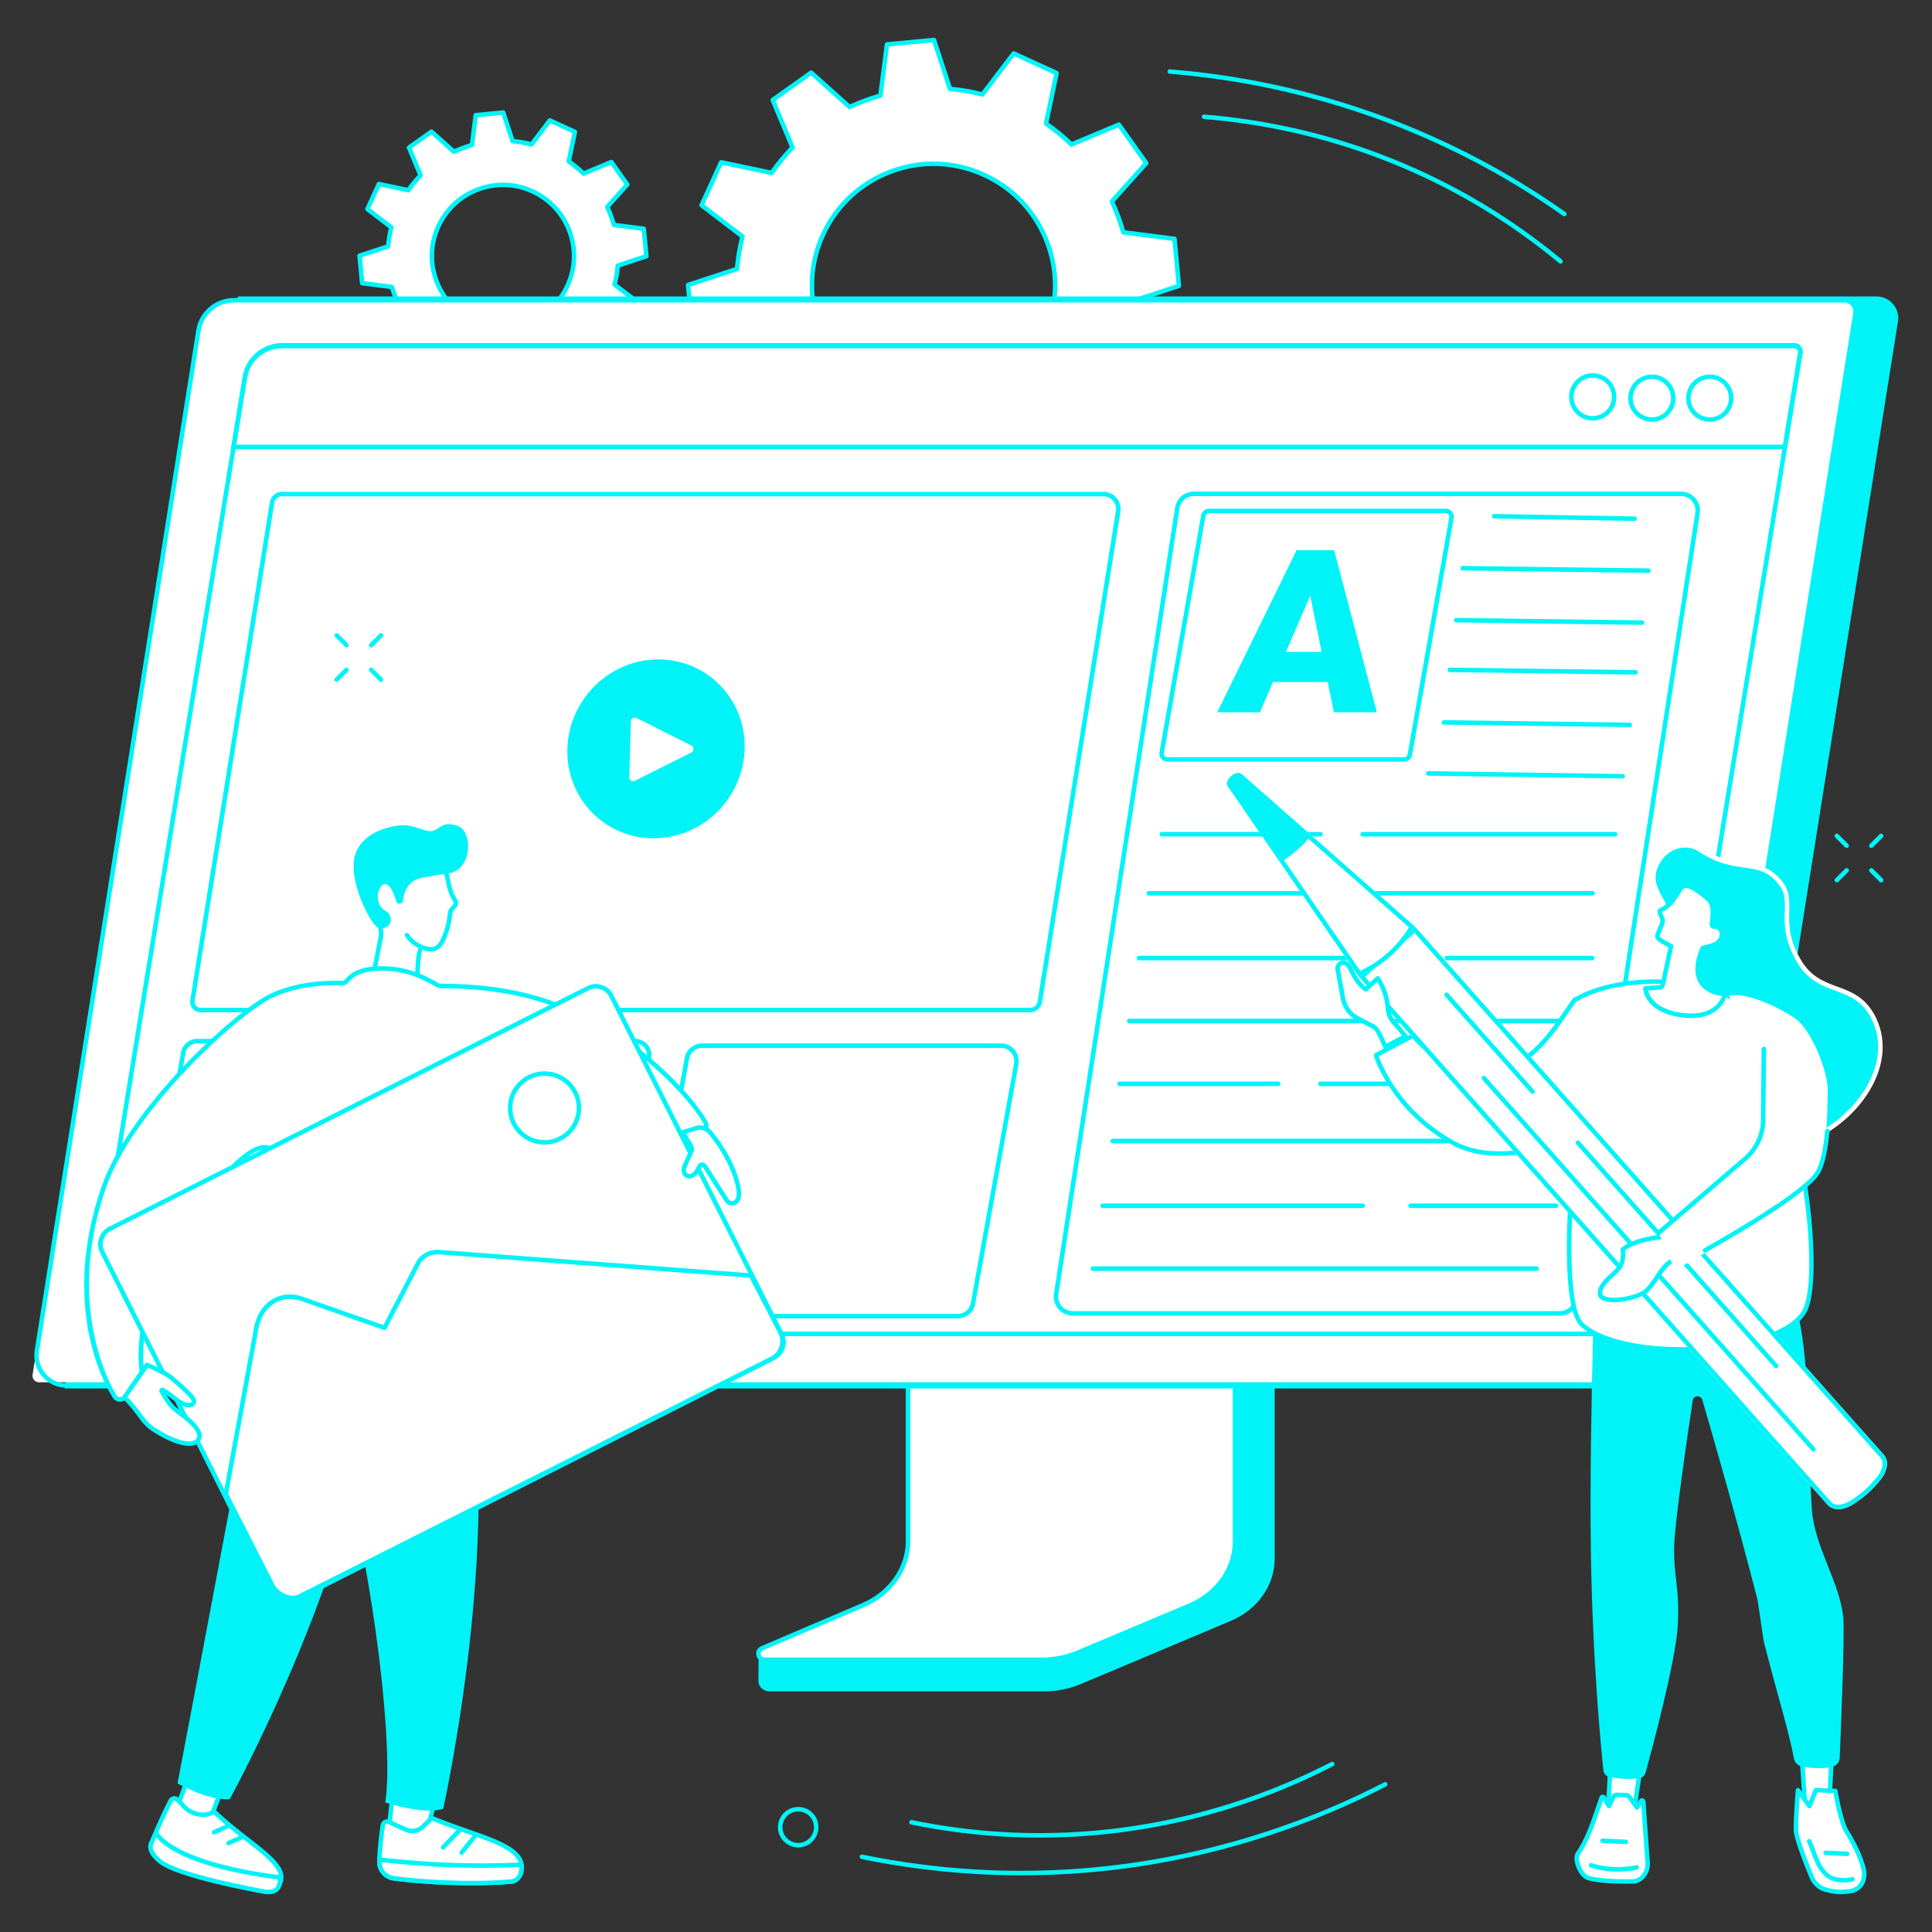 <svg xmlns="http://www.w3.org/2000/svg" xmlns:xlink="http://www.w3.org/1999/xlink" width="500" zoomAndPan="magnify" viewBox="0 0 375 375" height="500" preserveAspectRatio="xMidYMid meet" version="1.0"><rect x="0" y="0" width="375" height="375" fill="#333333" stroke="none"/><defs><clipPath id="84848bab9f"><path d="M 133 7.301 L 229 7.301 L 229 104 L 133 104 Z M 133 7.301 " clip-rule="nonzero"/></clipPath><clipPath id="6c4516972a"><path d="M 133 7.301 L 230 7.301 L 230 104 L 133 104 Z M 133 7.301 " clip-rule="nonzero"/></clipPath><clipPath id="5c39218b75"><path d="M 6.168 58 L 361 58 L 361 269 L 6.168 269 Z M 6.168 58 " clip-rule="nonzero"/></clipPath><clipPath id="2f3e914162"><path d="M 6.168 57 L 361 57 L 361 270 L 6.168 270 Z M 6.168 57 " clip-rule="nonzero"/></clipPath></defs><path fill="#ffffff" d="M 91.887 62.219 C 84.965 59.051 81.918 50.867 85.086 43.941 C 88.258 37.016 96.438 33.973 103.363 37.141 C 110.289 40.312 113.332 48.496 110.164 55.418 C 106.996 62.344 98.812 65.391 91.887 62.219 Z M 121.711 63.645 L 123.938 58.773 L 119.285 55.23 C 119.598 54.012 119.809 52.781 119.914 51.551 L 125.465 49.734 L 124.961 44.402 L 119.156 43.656 C 118.82 42.457 118.387 41.293 117.855 40.164 L 121.762 35.809 L 118.66 31.441 L 113.27 33.699 C 112.387 32.832 111.422 32.039 110.387 31.324 L 111.594 25.598 L 106.723 23.371 L 103.176 28.023 C 101.953 27.707 100.727 27.496 99.496 27.395 L 97.68 21.84 L 92.348 22.348 L 91.602 28.148 C 90.406 28.484 89.234 28.922 88.109 29.449 L 83.754 25.543 L 79.387 28.648 L 81.641 34.039 C 80.777 34.922 79.988 35.883 79.27 36.918 L 73.543 35.715 L 71.312 40.586 L 75.969 44.133 C 75.652 45.352 75.445 46.578 75.34 47.809 L 69.785 49.625 L 70.293 54.961 L 76.098 55.703 C 76.434 56.902 76.867 58.07 77.395 59.195 L 73.488 63.555 L 76.594 67.922 L 81.984 65.664 C 82.867 66.527 83.828 67.32 84.863 68.039 L 83.66 73.766 L 88.531 75.992 L 92.074 71.34 C 93.297 71.652 94.527 71.863 95.754 71.969 L 97.574 77.52 L 102.906 77.016 L 103.648 71.211 C 104.848 70.875 106.016 70.438 107.141 69.91 L 111.5 73.816 L 115.867 70.715 L 113.609 65.324 C 114.473 64.441 115.266 63.48 115.984 62.441 L 121.711 63.645 " fill-opacity="1" fill-rule="nonzero"/><path fill="#00f3f7" d="M 97.633 36.324 C 96.062 36.324 94.484 36.605 92.969 37.168 C 89.625 38.414 86.969 40.883 85.484 44.129 C 84 47.371 83.871 50.996 85.113 54.336 C 86.355 57.68 88.828 60.34 92.07 61.82 C 98.762 64.883 106.703 61.934 109.766 55.238 C 112.828 48.543 109.875 40.605 103.18 37.543 C 101.41 36.73 99.523 36.324 97.633 36.324 Z M 97.605 63.91 C 95.625 63.91 93.617 63.496 91.707 62.621 C 88.25 61.039 85.617 58.207 84.289 54.645 C 82.965 51.082 83.105 47.219 84.688 43.762 C 86.27 40.305 89.102 37.676 92.664 36.348 C 96.227 35.02 100.09 35.164 103.547 36.746 C 110.68 40.008 113.828 48.469 110.562 55.602 C 108.172 60.82 103 63.91 97.605 63.91 Z M 92.074 70.902 C 92.113 70.902 92.148 70.906 92.184 70.918 C 93.383 71.227 94.594 71.43 95.789 71.531 C 95.965 71.547 96.117 71.664 96.172 71.832 L 97.879 77.051 L 102.516 76.613 L 103.211 71.156 C 103.234 70.984 103.359 70.84 103.531 70.789 C 104.699 70.461 105.852 70.035 106.953 69.516 C 107.113 69.441 107.305 69.469 107.434 69.586 L 111.531 73.258 L 115.324 70.559 L 113.203 65.496 C 113.137 65.332 113.172 65.141 113.297 65.02 C 114.133 64.16 114.918 63.211 115.621 62.195 C 115.723 62.051 115.902 61.977 116.074 62.012 L 121.457 63.148 L 123.391 58.914 L 119.02 55.582 C 118.875 55.473 118.816 55.293 118.859 55.125 C 119.168 53.926 119.375 52.711 119.473 51.516 C 119.488 51.34 119.609 51.191 119.773 51.137 L 124.996 49.43 L 124.559 44.797 L 119.098 44.094 C 118.926 44.07 118.781 43.945 118.734 43.777 C 118.402 42.605 117.977 41.453 117.457 40.352 C 117.383 40.195 117.41 40.004 117.527 39.871 L 121.199 35.777 L 118.504 31.984 L 113.438 34.105 C 113.273 34.168 113.086 34.133 112.961 34.012 C 112.102 33.172 111.152 32.391 110.137 31.684 C 109.992 31.586 109.922 31.406 109.957 31.234 L 111.09 25.852 L 106.855 23.914 L 103.523 28.293 C 103.418 28.43 103.238 28.492 103.066 28.449 C 101.871 28.141 100.656 27.934 99.461 27.832 C 99.285 27.82 99.133 27.699 99.078 27.531 L 97.371 22.312 L 92.734 22.754 L 92.039 28.207 C 92.016 28.383 91.891 28.527 91.719 28.574 C 90.547 28.902 89.395 29.332 88.297 29.848 C 88.137 29.922 87.945 29.898 87.816 29.777 L 83.719 26.105 L 79.926 28.805 L 82.047 33.871 C 82.113 34.031 82.078 34.223 81.953 34.348 C 81.113 35.207 80.332 36.156 79.629 37.172 C 79.527 37.316 79.352 37.391 79.176 37.348 L 73.797 36.219 L 71.859 40.453 L 76.234 43.781 C 76.375 43.891 76.438 44.07 76.391 44.242 C 76.082 45.441 75.875 46.652 75.777 47.848 C 75.762 48.023 75.645 48.176 75.477 48.227 L 70.258 49.938 L 70.695 54.57 L 76.152 55.27 C 76.324 55.293 76.469 55.418 76.516 55.586 C 76.848 56.758 77.273 57.91 77.793 59.012 C 77.867 59.172 77.84 59.359 77.723 59.492 L 74.051 63.586 L 76.746 67.379 L 81.812 65.262 C 81.977 65.191 82.164 65.23 82.289 65.352 C 83.148 66.191 84.098 66.977 85.113 67.68 C 85.258 67.781 85.328 67.957 85.293 68.129 L 84.16 73.512 L 88.395 75.449 L 91.727 71.074 C 91.812 70.965 91.941 70.902 92.074 70.902 Z M 97.57 77.961 C 97.383 77.961 97.215 77.84 97.156 77.656 L 95.426 72.379 C 94.371 72.273 93.305 72.094 92.25 71.836 L 88.879 76.262 C 88.754 76.422 88.535 76.48 88.348 76.391 L 83.477 74.164 C 83.289 74.078 83.188 73.875 83.23 73.672 L 84.375 68.234 C 83.488 67.602 82.656 66.914 81.887 66.184 L 76.762 68.328 C 76.574 68.402 76.355 68.344 76.234 68.176 L 73.133 63.809 C 73.012 63.645 73.023 63.414 73.16 63.262 L 76.875 59.121 C 76.434 58.145 76.055 57.133 75.754 56.102 L 70.234 55.398 C 70.031 55.371 69.875 55.207 69.855 55.004 L 69.352 49.672 C 69.332 49.465 69.453 49.277 69.648 49.215 L 74.93 47.484 C 75.031 46.43 75.215 45.363 75.473 44.305 L 71.047 40.934 C 70.883 40.812 70.828 40.59 70.914 40.402 L 73.145 35.535 C 73.23 35.348 73.43 35.246 73.633 35.289 L 79.074 36.434 C 79.707 35.547 80.395 34.711 81.125 33.945 L 78.98 28.82 C 78.902 28.629 78.965 28.414 79.133 28.293 L 83.496 25.188 C 83.664 25.07 83.891 25.082 84.043 25.223 L 88.188 28.934 C 89.164 28.492 90.176 28.113 91.203 27.812 L 91.91 22.293 C 91.938 22.09 92.102 21.93 92.305 21.914 L 97.637 21.406 C 97.84 21.379 98.031 21.512 98.094 21.703 L 99.824 26.984 C 100.879 27.09 101.945 27.273 103 27.531 L 106.371 23.105 C 106.496 22.941 106.715 22.887 106.902 22.973 L 111.773 25.199 C 111.961 25.285 112.062 25.488 112.02 25.688 L 110.875 31.133 C 111.762 31.766 112.598 32.453 113.363 33.184 L 118.488 31.039 C 118.676 30.961 118.895 31.023 119.016 31.191 L 122.117 35.555 C 122.238 35.723 122.227 35.949 122.09 36.102 L 118.375 40.246 C 118.816 41.219 119.195 42.234 119.496 43.262 L 125.016 43.969 C 125.219 43.996 125.379 44.156 125.395 44.363 L 125.902 49.695 C 125.922 49.898 125.797 50.09 125.602 50.152 L 120.32 51.883 C 120.219 52.938 120.035 54 119.777 55.059 L 124.203 58.43 C 124.367 58.555 124.422 58.773 124.336 58.961 L 122.105 63.828 C 122.02 64.016 121.82 64.117 121.617 64.078 L 116.176 62.934 C 115.543 63.82 114.855 64.656 114.125 65.422 L 116.27 70.547 C 116.348 70.734 116.285 70.953 116.117 71.074 L 111.754 74.176 C 111.586 74.293 111.359 74.285 111.207 74.145 L 107.062 70.43 C 106.086 70.875 105.074 71.254 104.047 71.555 L 103.34 77.074 C 103.312 77.277 103.148 77.434 102.945 77.453 L 97.613 77.957 C 97.598 77.961 97.586 77.961 97.57 77.961 " fill-opacity="1" fill-rule="nonzero"/><g clip-path="url(#84848bab9f)"><path fill="#ffffff" d="M 171.371 76.855 C 159.523 71.43 154.312 57.43 159.734 45.582 C 165.16 33.73 179.16 28.52 191.008 33.941 C 202.859 39.363 208.07 53.367 202.648 65.219 C 197.227 77.066 183.223 82.277 171.371 76.855 Z M 222.402 79.297 L 226.219 70.961 L 218.25 64.898 C 218.789 62.805 219.148 60.703 219.328 58.602 L 228.832 55.492 L 227.965 46.363 L 218.031 45.094 C 217.457 43.039 216.711 41.043 215.809 39.113 L 222.492 31.66 L 217.184 24.188 L 207.961 28.047 C 206.449 26.574 204.801 25.215 203.027 23.984 L 205.09 14.188 L 196.758 10.375 L 190.688 18.336 C 188.598 17.801 186.496 17.441 184.395 17.262 L 181.281 7.762 L 172.156 8.625 L 170.883 18.555 C 168.836 19.133 166.836 19.875 164.906 20.781 L 157.449 14.098 L 149.98 19.406 L 153.84 28.629 C 152.363 30.141 151.008 31.789 149.777 33.562 L 139.98 31.5 L 136.168 39.836 L 144.129 45.902 C 143.594 47.988 143.23 50.094 143.059 52.195 L 133.551 55.309 L 134.418 64.43 L 144.352 65.703 C 144.922 67.754 145.668 69.758 146.574 71.684 L 139.891 79.137 L 145.199 86.609 L 154.426 82.75 C 155.934 84.227 157.582 85.582 159.352 86.812 L 157.293 96.609 L 165.629 100.422 L 171.695 92.457 C 173.785 92.996 175.887 93.359 177.988 93.531 L 181.098 103.039 L 190.223 102.172 L 191.496 92.238 C 193.547 91.664 195.547 90.922 197.477 90.016 L 204.93 96.699 L 212.402 91.391 L 208.543 82.164 C 210.02 80.656 211.379 79.008 212.605 77.238 L 222.402 79.297 " fill-opacity="1" fill-rule="nonzero"/></g><g clip-path="url(#6c4516972a)"><path fill="#00f3f7" d="M 171.555 76.453 C 183.168 81.77 196.938 76.645 202.25 65.035 C 204.82 59.41 205.051 53.117 202.898 47.32 C 200.738 41.523 196.453 36.914 190.828 34.34 C 185.203 31.766 178.914 31.535 173.117 33.695 C 167.32 35.852 162.707 40.137 160.133 45.762 C 154.82 57.371 159.945 71.145 171.555 76.453 Z M 181.156 79.434 C 177.812 79.434 174.422 78.73 171.191 77.254 C 159.141 71.738 153.824 57.445 159.336 45.395 C 162.008 39.559 166.793 35.113 172.809 32.871 C 178.828 30.633 185.355 30.871 191.195 33.543 C 197.031 36.211 201.48 41 203.719 47.016 C 205.957 53.031 205.719 59.562 203.047 65.398 C 199.012 74.219 190.273 79.434 181.156 79.434 Z M 171.695 92.02 C 171.73 92.02 171.77 92.023 171.805 92.035 C 173.867 92.566 175.961 92.922 178.027 93.098 C 178.203 93.109 178.352 93.23 178.406 93.398 L 181.41 102.566 L 189.836 101.77 L 191.062 92.184 C 191.086 92.008 191.211 91.863 191.379 91.816 C 193.398 91.254 195.387 90.512 197.289 89.617 C 197.449 89.543 197.637 89.57 197.77 89.688 L 204.961 96.137 L 211.863 91.234 L 208.141 82.332 C 208.07 82.172 208.105 81.98 208.23 81.855 C 209.68 80.379 211.027 78.738 212.246 76.984 C 212.348 76.84 212.523 76.77 212.695 76.805 L 222.148 78.797 L 225.672 71.098 L 217.988 65.246 C 217.848 65.137 217.781 64.957 217.828 64.785 C 218.359 62.719 218.715 60.629 218.891 58.562 C 218.906 58.387 219.023 58.238 219.191 58.184 L 228.363 55.18 L 227.562 46.754 L 217.98 45.523 C 217.805 45.504 217.66 45.379 217.613 45.207 C 217.043 43.188 216.305 41.199 215.414 39.301 C 215.336 39.141 215.367 38.953 215.484 38.82 L 221.934 31.625 L 217.031 24.727 L 208.125 28.449 C 207.965 28.516 207.777 28.48 207.652 28.359 C 206.168 26.91 204.531 25.559 202.781 24.344 C 202.633 24.242 202.562 24.066 202.602 23.895 L 204.59 14.441 L 196.891 10.918 L 191.039 18.602 C 190.93 18.742 190.75 18.805 190.578 18.762 C 188.516 18.23 186.422 17.871 184.355 17.699 C 184.18 17.684 184.031 17.566 183.977 17.398 L 180.977 8.227 L 172.551 9.027 L 171.32 18.613 C 171.297 18.785 171.172 18.934 171.004 18.98 C 168.984 19.543 166.996 20.285 165.094 21.176 C 164.934 21.25 164.746 21.223 164.617 21.105 L 157.422 14.656 L 150.523 19.562 L 154.246 28.465 C 154.312 28.625 154.277 28.812 154.152 28.938 C 152.707 30.418 151.355 32.059 150.137 33.809 C 150.039 33.953 149.859 34.027 149.688 33.988 L 140.234 32 L 136.711 39.699 L 144.395 45.551 C 144.539 45.656 144.598 45.84 144.555 46.008 C 144.023 48.078 143.664 50.172 143.492 52.23 C 143.477 52.41 143.359 52.559 143.191 52.613 L 134.023 55.613 L 134.82 64.043 L 144.406 65.27 C 144.582 65.293 144.727 65.418 144.773 65.586 C 145.34 67.605 146.078 69.594 146.973 71.496 C 147.047 71.656 147.02 71.844 146.902 71.973 L 140.449 79.172 L 145.355 86.066 L 154.254 82.344 C 154.418 82.277 154.605 82.312 154.734 82.438 C 156.211 83.883 157.852 85.234 159.605 86.453 C 159.746 86.551 159.82 86.73 159.785 86.902 L 157.793 96.355 L 165.492 99.879 L 171.348 92.195 C 171.43 92.082 171.562 92.02 171.695 92.02 Z M 181.102 103.477 C 180.914 103.477 180.742 103.355 180.684 103.176 L 177.664 93.945 C 175.738 93.77 173.793 93.438 171.867 92.953 L 165.977 100.688 C 165.852 100.852 165.633 100.906 165.445 100.82 L 157.109 97.008 C 156.926 96.922 156.82 96.719 156.863 96.516 L 158.867 87.004 C 157.242 85.859 155.719 84.605 154.328 83.266 L 145.371 87.012 C 145.18 87.09 144.965 87.031 144.844 86.863 L 139.531 79.391 C 139.414 79.227 139.426 78.996 139.562 78.844 L 146.055 71.605 C 145.238 69.828 144.551 67.98 144.008 66.102 L 134.363 64.867 C 134.16 64.84 134 64.676 133.98 64.473 L 133.117 55.348 C 133.098 55.141 133.223 54.953 133.418 54.891 L 142.645 51.867 C 142.82 49.945 143.152 48 143.633 46.074 L 135.902 40.184 C 135.738 40.059 135.684 39.84 135.77 39.652 L 139.582 31.316 C 139.668 31.129 139.871 31.027 140.07 31.07 L 149.586 33.07 C 150.727 31.449 151.984 29.926 153.324 28.535 L 149.578 19.574 C 149.5 19.387 149.562 19.168 149.727 19.051 L 157.199 13.738 C 157.363 13.617 157.594 13.633 157.746 13.77 L 164.984 20.262 C 166.762 19.441 168.609 18.754 170.488 18.211 L 171.723 8.566 C 171.75 8.363 171.914 8.203 172.117 8.188 L 181.242 7.324 C 181.445 7.293 181.637 7.426 181.699 7.621 L 184.723 16.848 C 186.648 17.027 188.594 17.359 190.516 17.84 L 196.406 10.105 C 196.531 9.945 196.754 9.891 196.938 9.973 L 205.273 13.789 C 205.457 13.871 205.562 14.078 205.52 14.277 L 203.52 23.793 C 205.137 24.934 206.664 26.188 208.055 27.527 L 217.012 23.781 C 217.203 23.703 217.422 23.766 217.539 23.934 L 222.852 31.402 C 222.969 31.57 222.957 31.797 222.82 31.949 L 216.328 39.191 C 217.148 40.965 217.836 42.816 218.375 44.695 L 228.02 45.93 C 228.227 45.953 228.383 46.117 228.406 46.324 L 229.266 55.449 C 229.289 55.652 229.16 55.84 228.969 55.906 L 219.738 58.926 C 219.562 60.852 219.23 62.797 218.746 64.723 L 226.48 70.613 C 226.645 70.738 226.699 70.957 226.617 71.145 L 222.801 79.48 C 222.715 79.664 222.516 79.77 222.312 79.727 L 212.801 77.723 C 211.656 79.344 210.402 80.871 209.059 82.262 L 212.809 91.219 C 212.887 91.41 212.824 91.629 212.656 91.746 L 205.184 97.055 C 205.02 97.176 204.793 97.164 204.641 97.023 L 197.398 90.535 C 195.621 91.355 193.773 92.043 191.895 92.582 L 190.66 102.227 C 190.637 102.43 190.473 102.59 190.266 102.609 L 181.141 103.473 C 181.129 103.477 181.113 103.477 181.102 103.477 " fill-opacity="1" fill-rule="nonzero"/></g><path fill="#00f3f7" d="M 246.75 248.25 L 183.871 248.645 C 183.461 248.645 183.328 249.023 183.328 249.387 L 183.328 302.887 C 183.328 308.008 147.602 321.316 147.254 320.641 L 147.211 326.301 C 147.207 327.355 148.133 328.293 149.312 328.293 L 202.84 328.293 C 205.285 328.293 207.703 327.742 209.918 326.816 L 238.902 314.613 C 244.121 312.414 247.414 307.695 247.414 302.547 L 247.414 248.992 C 247.414 248.629 247.16 248.25 246.75 248.25 " fill-opacity="1" fill-rule="nonzero"/><path fill="#ffffff" d="M 176.242 245.688 L 176.242 299.199 C 176.242 304.473 172.848 309.281 167.516 311.559 L 147.961 319.906 C 146.68 320.449 147.117 322.16 148.535 322.16 L 202.262 322.16 C 204.68 322.16 207.062 321.684 209.25 320.762 L 230.914 311.641 C 236.289 309.379 239.719 304.555 239.719 299.254 L 239.719 245.688 C 239.719 245.469 239.52 245.293 239.273 245.293 L 176.688 245.293 C 176.441 245.293 176.242 245.469 176.242 245.688 " fill-opacity="1" fill-rule="nonzero"/><path fill="#00f3f7" d="M 176.684 245.73 L 176.684 299.199 C 176.684 304.621 173.152 309.629 167.688 311.961 L 148.133 320.309 C 147.766 320.465 147.586 320.758 147.656 321.098 C 147.715 321.387 147.98 321.723 148.535 321.723 L 202.262 321.723 C 204.602 321.723 206.961 321.25 209.078 320.359 L 230.742 311.238 C 235.93 309.055 239.277 304.352 239.277 299.254 L 239.277 245.734 L 176.688 245.73 C 176.688 245.73 176.684 245.73 176.684 245.73 Z M 202.262 322.602 L 148.535 322.602 C 147.52 322.602 146.93 321.934 146.797 321.27 C 146.645 320.531 147.043 319.816 147.789 319.5 L 167.344 311.152 C 172.484 308.961 175.805 304.27 175.805 299.199 L 175.805 245.688 C 175.805 245.227 176.203 244.855 176.688 244.855 L 239.273 244.855 C 239.758 244.855 240.156 245.227 240.156 245.688 L 240.156 299.254 C 240.156 304.703 236.594 309.727 231.086 312.047 L 209.418 321.168 C 207.195 322.105 204.719 322.602 202.262 322.602 " fill-opacity="1" fill-rule="nonzero"/><path fill="#00f3f7" d="M 46.176 57.543 L 12.527 269.496 L 327.777 269.496 C 332.238 269.496 336.039 266.25 336.734 261.844 L 368.395 62.398 C 368.801 59.848 366.828 57.543 364.25 57.543 L 46.176 57.543 " fill-opacity="1" fill-rule="nonzero"/><g clip-path="url(#5c39218b75)"><path fill="#ffffff" d="M 326.109 268.301 L 7.57 268.301 C 6.797 268.301 6.203 267.605 6.324 266.84 L 38.398 64.898 C 39.004 61.086 42.293 58.277 46.152 58.277 L 357.84 58.277 C 359.262 58.277 360.344 59.547 360.117 60.949 L 327.355 267.238 C 327.258 267.848 326.73 268.301 326.109 268.301 " fill-opacity="1" fill-rule="nonzero"/></g><g clip-path="url(#2f3e914162)"><path fill="#00f3f7" d="M 325.539 269.375 L 144.062 269.375 C 143.82 269.375 143.625 269.176 143.625 268.934 C 143.625 268.691 143.82 268.496 144.062 268.496 L 325.539 268.496 C 326.277 268.496 326.895 267.969 327.012 267.242 L 359.715 60.691 C 359.793 60.195 359.656 59.695 359.328 59.316 C 359.004 58.938 358.531 58.719 358.031 58.719 L 45.434 58.719 C 42.184 58.719 39.457 61.047 38.949 64.258 L 7.598 262.234 C 7.352 263.801 7.801 265.391 8.828 266.598 C 9.859 267.805 11.359 268.496 12.945 268.496 L 18.516 268.496 C 18.758 268.496 18.953 268.691 18.953 268.934 C 18.953 269.176 18.758 269.375 18.516 269.375 L 12.945 269.375 C 11.102 269.375 9.359 268.57 8.164 267.168 C 6.965 265.766 6.445 263.918 6.73 262.098 L 38.082 64.121 C 38.656 60.48 41.75 57.84 45.434 57.84 L 358.031 57.84 C 358.785 57.84 359.504 58.168 359.996 58.746 C 360.488 59.32 360.703 60.078 360.582 60.828 L 327.879 267.379 C 327.691 268.535 326.711 269.375 325.539 269.375 " fill-opacity="1" fill-rule="nonzero"/></g><path fill="#ffffff" d="M 317.371 258.91 L 18.637 258.91 C 17.91 258.91 17.355 258.273 17.469 257.574 L 47.551 73.211 C 48.117 69.727 51.199 67.164 54.82 67.164 L 348.273 67.164 C 349.004 67.164 349.559 67.801 349.445 68.5 L 318.539 257.938 C 318.449 258.496 317.953 258.91 317.371 258.91 " fill-opacity="1" fill-rule="nonzero"/><path fill="#00f3f7" d="M 54.82 67.605 C 51.395 67.605 48.52 69.992 47.98 73.281 L 17.902 257.648 C 17.871 257.852 17.926 258.051 18.059 258.207 C 18.203 258.375 18.414 258.469 18.637 258.469 L 317.367 258.469 C 317.738 258.469 318.047 258.215 318.105 257.867 L 349.008 68.43 C 349.043 68.227 348.988 68.027 348.852 67.867 C 348.707 67.703 348.5 67.605 348.273 67.605 Z M 317.367 259.348 L 18.637 259.348 C 18.156 259.348 17.703 259.137 17.395 258.777 C 17.094 258.422 16.961 257.961 17.035 257.504 L 47.117 73.141 C 47.723 69.426 50.961 66.727 54.82 66.727 L 348.273 66.727 C 348.754 66.727 349.211 66.938 349.52 67.301 C 349.82 67.652 349.949 68.113 349.875 68.57 L 318.969 258.008 C 318.844 258.785 318.168 259.348 317.367 259.348 " fill-opacity="1" fill-rule="nonzero"/><path fill="#00f3f7" d="M 45.844 86.312 L 346.082 86.312 L 349.012 68.32 C 349.047 68.109 348.98 67.891 348.836 67.723 C 348.695 67.555 348.492 67.453 348.273 67.453 L 54.82 67.453 C 51.453 67.453 48.512 69.914 47.98 73.172 Z M 346.453 87.188 L 45.328 87.188 C 45.199 87.188 45.078 87.133 44.996 87.035 C 44.91 86.938 44.875 86.809 44.895 86.68 L 47.117 73.031 C 47.715 69.352 51.027 66.578 54.82 66.578 L 348.273 66.578 C 348.746 66.578 349.195 66.789 349.508 67.152 C 349.816 67.52 349.953 67.996 349.875 68.461 L 346.887 86.82 C 346.852 87.035 346.672 87.188 346.453 87.188 " fill-opacity="1" fill-rule="nonzero"/><path fill="#00f3f7" d="M 309.148 73.324 C 307.098 73.324 305.434 74.992 305.434 77.043 C 305.434 79.09 307.098 80.754 309.148 80.754 C 311.199 80.754 312.863 79.09 312.863 77.043 C 312.863 74.992 311.199 73.324 309.148 73.324 Z M 309.148 81.633 C 306.617 81.633 304.555 79.574 304.555 77.043 C 304.555 74.508 306.617 72.449 309.148 72.449 C 311.68 72.449 313.738 74.508 313.738 77.043 C 313.738 79.574 311.68 81.633 309.148 81.633 " fill-opacity="1" fill-rule="nonzero"/><path fill="#00f3f7" d="M 320.633 73.57 C 318.582 73.57 316.914 75.238 316.914 77.285 C 316.914 79.332 318.582 81 320.633 81 C 322.68 81 324.344 79.332 324.344 77.285 C 324.344 75.238 322.68 73.57 320.633 73.57 Z M 320.633 81.875 C 318.102 81.875 316.039 79.816 316.039 77.285 C 316.039 74.75 318.102 72.695 320.633 72.695 C 323.164 72.695 325.227 74.75 325.227 77.285 C 325.227 79.816 323.164 81.875 320.633 81.875 " fill-opacity="1" fill-rule="nonzero"/><path fill="#00f3f7" d="M 331.871 73.57 C 329.824 73.57 328.156 75.238 328.156 77.285 C 328.156 79.332 329.824 81 331.871 81 C 333.918 81 335.582 79.332 335.582 77.285 C 335.582 75.238 333.918 73.57 331.871 73.57 Z M 331.871 81.879 C 329.336 81.879 327.277 79.82 327.277 77.285 C 327.277 74.754 329.336 72.691 331.871 72.691 C 334.402 72.691 336.461 74.754 336.461 77.285 C 336.461 79.82 334.402 81.879 331.871 81.879 " fill-opacity="1" fill-rule="nonzero"/><path fill="#00f3f7" d="M 136.293 203.398 C 135.047 203.398 133.98 204.289 133.762 205.516 L 125.363 252 C 125.227 252.754 125.43 253.52 125.922 254.105 C 126.41 254.695 127.133 255.031 127.895 255.031 L 185.898 255.031 C 187.145 255.031 188.211 254.141 188.434 252.914 L 196.828 206.43 C 196.965 205.676 196.762 204.91 196.27 204.32 C 195.777 203.734 195.062 203.398 194.297 203.398 Z M 185.898 255.906 L 127.895 255.906 C 126.871 255.906 125.906 255.457 125.246 254.668 C 124.59 253.883 124.316 252.852 124.5 251.844 L 132.895 205.359 C 133.195 203.715 134.621 202.523 136.293 202.523 L 194.297 202.523 C 195.32 202.523 196.285 202.973 196.941 203.762 C 197.602 204.547 197.871 205.578 197.691 206.586 L 189.293 253.07 C 188.996 254.715 187.57 255.906 185.898 255.906 " fill-opacity="1" fill-rule="nonzero"/><path fill="#00f3f7" d="M 114.234 254.691 C 114.238 254.691 114.242 254.691 114.25 254.691 C 115.344 254.691 116.285 253.914 116.488 252.836 L 125.539 205.227 C 125.664 204.559 125.488 203.871 125.055 203.348 C 124.621 202.824 123.98 202.523 123.301 202.523 L 38.258 202.523 C 37.152 202.523 36.207 203.309 36.012 204.398 L 27.508 251.488 C 27.387 252.152 27.566 252.832 27.996 253.352 C 28.426 253.867 29.062 254.168 29.734 254.172 Z M 114.25 255.57 C 114.242 255.57 114.234 255.57 114.23 255.57 L 29.73 255.051 C 28.797 255.043 27.918 254.629 27.32 253.91 C 26.723 253.191 26.477 252.25 26.645 251.332 L 35.148 204.242 C 35.422 202.738 36.727 201.645 38.258 201.645 L 123.301 201.645 C 124.242 201.645 125.129 202.062 125.73 202.789 C 126.332 203.516 126.578 204.465 126.402 205.391 L 117.352 253 C 117.066 254.492 115.766 255.57 114.25 255.57 " fill-opacity="1" fill-rule="nonzero"/><path fill="#00f3f7" d="M 217.031 99.281 L 217.035 99.281 Z M 54.664 96.34 C 53.969 96.34 53.359 96.867 53.254 97.562 L 37.797 194.246 C 37.742 194.594 37.836 194.941 38.059 195.203 C 38.281 195.465 38.594 195.605 38.941 195.605 L 199.98 195.605 C 200.676 195.605 201.281 195.082 201.391 194.383 L 216.598 99.211 C 216.711 98.48 216.504 97.742 216.035 97.195 C 215.57 96.648 214.891 96.34 214.168 96.34 Z M 199.98 196.484 L 38.941 196.484 C 38.344 196.484 37.777 196.227 37.391 195.773 C 37.004 195.32 36.836 194.711 36.93 194.109 L 52.387 97.426 C 52.559 96.309 53.539 95.465 54.664 95.465 L 214.168 95.465 C 215.148 95.465 216.07 95.887 216.699 96.621 C 217.34 97.367 217.617 98.363 217.465 99.348 C 217.465 99.348 217.465 99.348 217.465 99.352 L 202.258 194.52 C 202.082 195.641 201.105 196.484 199.98 196.484 " fill-opacity="1" fill-rule="nonzero"/><path fill="#00f3f7" d="M 115.652 158.418 C 108.672 152.102 108.242 141.133 114.695 133.922 C 121.145 126.703 132.035 125.977 139.016 132.293 C 145.992 138.605 146.418 149.574 139.969 156.789 C 133.52 164 122.629 164.73 115.652 158.418 " fill-opacity="1" fill-rule="nonzero"/><path fill="#ffffff" d="M 122.148 150.887 L 122.441 140.031 C 122.453 139.477 123.043 139.113 123.531 139.359 L 134.211 144.723 C 134.754 144.996 134.734 145.781 134.18 146.059 L 123.211 151.555 C 122.711 151.809 122.133 151.445 122.148 150.887 " fill-opacity="1" fill-rule="nonzero"/><path fill="#00f3f7" d="M 231.73 96.293 C 230.332 96.293 229.16 97.297 228.945 98.68 L 205.434 251.242 C 205.309 252.055 205.543 252.883 206.078 253.508 C 206.613 254.129 207.395 254.488 208.219 254.488 L 302.766 254.488 C 304.168 254.488 305.336 253.484 305.547 252.102 L 329.062 99.539 C 329.188 98.727 328.953 97.902 328.418 97.277 C 327.879 96.652 327.102 96.293 326.277 96.293 Z M 302.766 255.367 L 208.219 255.367 C 207.137 255.367 206.117 254.895 205.41 254.078 C 204.711 253.258 204.402 252.176 204.566 251.109 L 228.082 98.547 C 228.359 96.734 229.895 95.418 231.73 95.418 L 326.277 95.418 C 327.355 95.418 328.383 95.887 329.086 96.707 C 329.785 97.527 330.094 98.605 329.93 99.672 L 306.418 252.234 C 306.137 254.051 304.602 255.367 302.766 255.367 " fill-opacity="1" fill-rule="nonzero"/><path fill="#00f3f7" d="M 314.98 151.105 C 314.98 151.105 314.977 151.105 314.973 151.105 L 277.211 150.555 C 276.969 150.551 276.773 150.355 276.781 150.109 C 276.781 149.871 276.977 149.676 277.219 149.676 C 277.219 149.676 277.223 149.676 277.227 149.676 L 314.984 150.23 C 315.23 150.234 315.422 150.434 315.418 150.672 C 315.414 150.914 315.223 151.105 314.98 151.105 " fill-opacity="1" fill-rule="nonzero"/><path fill="#00f3f7" d="M 316.34 141.133 C 316.336 141.133 316.336 141.133 316.332 141.133 L 280.254 140.656 C 280.012 140.648 279.816 140.453 279.82 140.211 C 279.82 139.969 280.035 139.762 280.266 139.777 L 316.344 140.258 C 316.586 140.262 316.781 140.457 316.777 140.699 C 316.773 140.941 316.578 141.133 316.34 141.133 " fill-opacity="1" fill-rule="nonzero"/><path fill="#00f3f7" d="M 317.48 130.938 C 317.48 130.938 317.477 130.938 317.477 130.938 L 281.391 130.457 C 281.152 130.453 280.957 130.254 280.961 130.012 C 280.965 129.773 281.16 129.582 281.398 129.582 C 281.398 129.582 281.402 129.582 281.402 129.582 L 317.488 130.059 C 317.73 130.062 317.922 130.262 317.918 130.504 C 317.914 130.742 317.723 130.938 317.48 130.938 " fill-opacity="1" fill-rule="nonzero"/><path fill="#00f3f7" d="M 318.734 121.289 C 318.73 121.289 318.73 121.289 318.727 121.289 L 282.645 120.812 C 282.402 120.809 282.211 120.609 282.211 120.367 C 282.215 120.125 282.41 119.934 282.652 119.934 C 282.652 119.934 282.656 119.934 282.656 119.934 L 318.734 120.414 C 318.98 120.414 319.176 120.613 319.168 120.855 C 319.168 121.098 318.973 121.289 318.734 121.289 " fill-opacity="1" fill-rule="nonzero"/><path fill="#00f3f7" d="M 319.984 111.203 C 319.984 111.203 319.98 111.203 319.98 111.203 L 283.898 110.723 C 283.656 110.723 283.461 110.523 283.465 110.281 C 283.469 110.039 283.68 109.859 283.906 109.848 L 319.992 110.324 C 320.234 110.328 320.426 110.527 320.422 110.77 C 320.418 111.012 320.227 111.203 319.984 111.203 " fill-opacity="1" fill-rule="nonzero"/><path fill="#00f3f7" d="M 317.266 101.117 C 317.266 101.117 317.262 101.117 317.262 101.117 L 290.004 100.637 C 289.762 100.633 289.57 100.434 289.574 100.191 C 289.574 99.949 289.77 99.766 290.016 99.762 L 317.277 100.238 C 317.516 100.242 317.711 100.445 317.707 100.688 C 317.703 100.926 317.508 101.117 317.266 101.117 " fill-opacity="1" fill-rule="nonzero"/><path fill="#00f3f7" d="M 256.32 162.359 L 225.5 162.359 C 225.258 162.359 225.062 162.164 225.062 161.922 C 225.062 161.68 225.258 161.48 225.5 161.48 L 256.32 161.48 C 256.562 161.48 256.758 161.68 256.758 161.922 C 256.758 162.164 256.562 162.359 256.32 162.359 " fill-opacity="1" fill-rule="nonzero"/><path fill="#00f3f7" d="M 313.508 162.359 L 264.488 162.359 C 264.246 162.359 264.051 162.164 264.051 161.922 C 264.051 161.68 264.246 161.484 264.488 161.484 L 313.508 161.484 C 313.75 161.484 313.945 161.68 313.945 161.922 C 313.945 162.164 313.75 162.359 313.508 162.359 " fill-opacity="1" fill-rule="nonzero"/><path fill="#00f3f7" d="M 309.137 173.824 L 222.992 173.824 C 222.75 173.824 222.551 173.629 222.551 173.387 C 222.551 173.145 222.75 172.949 222.992 172.949 L 309.137 172.949 C 309.379 172.949 309.578 173.145 309.578 173.387 C 309.578 173.629 309.379 173.824 309.137 173.824 " fill-opacity="1" fill-rule="nonzero"/><path fill="#00f3f7" d="M 305.324 198.605 L 219.172 198.605 C 218.93 198.605 218.734 198.406 218.734 198.164 C 218.734 197.922 218.93 197.727 219.172 197.727 L 305.324 197.727 C 305.562 197.727 305.762 197.922 305.762 198.164 C 305.762 198.406 305.562 198.605 305.324 198.605 " fill-opacity="1" fill-rule="nonzero"/><path fill="#00f3f7" d="M 271.551 186.398 L 221.051 186.398 C 220.809 186.398 220.613 186.203 220.613 185.961 C 220.613 185.723 220.809 185.523 221.051 185.523 L 271.551 185.523 C 271.793 185.523 271.992 185.723 271.992 185.961 C 271.992 186.203 271.793 186.398 271.551 186.398 " fill-opacity="1" fill-rule="nonzero"/><path fill="#00f3f7" d="M 309.059 186.398 L 280.836 186.398 C 280.598 186.398 280.398 186.203 280.398 185.961 C 280.398 185.719 280.598 185.523 280.836 185.523 L 309.059 185.523 C 309.301 185.523 309.496 185.719 309.496 185.961 C 309.496 186.203 309.301 186.398 309.059 186.398 " fill-opacity="1" fill-rule="nonzero"/><path fill="#00f3f7" d="M 302.102 221.902 L 215.953 221.902 C 215.711 221.902 215.512 221.707 215.512 221.465 C 215.512 221.223 215.711 221.023 215.953 221.023 L 302.102 221.023 C 302.344 221.023 302.539 221.223 302.539 221.465 C 302.539 221.707 302.344 221.902 302.102 221.902 " fill-opacity="1" fill-rule="nonzero"/><path fill="#00f3f7" d="M 298.281 246.68 L 212.133 246.68 C 211.891 246.68 211.695 246.484 211.695 246.242 C 211.695 246 211.891 245.805 212.133 245.805 L 298.281 245.805 C 298.523 245.805 298.719 246 298.719 246.242 C 298.719 246.484 298.523 246.68 298.281 246.68 " fill-opacity="1" fill-rule="nonzero"/><path fill="#00f3f7" d="M 264.516 234.477 L 214.016 234.477 C 213.773 234.477 213.574 234.281 213.574 234.035 C 213.574 233.793 213.773 233.598 214.016 233.598 L 264.516 233.598 C 264.758 233.598 264.953 233.793 264.953 234.035 C 264.953 234.281 264.758 234.477 264.516 234.477 " fill-opacity="1" fill-rule="nonzero"/><path fill="#00f3f7" d="M 302.02 234.477 L 273.801 234.477 C 273.555 234.477 273.359 234.281 273.359 234.035 C 273.359 233.793 273.555 233.598 273.801 233.598 L 302.02 233.598 C 302.262 233.598 302.457 233.793 302.457 234.035 C 302.457 234.281 302.262 234.477 302.02 234.477 " fill-opacity="1" fill-rule="nonzero"/><path fill="#00f3f7" d="M 248.109 210.809 L 217.289 210.809 C 217.047 210.809 216.852 210.613 216.852 210.371 C 216.852 210.129 217.047 209.93 217.289 209.93 L 248.109 209.93 C 248.352 209.93 248.551 210.129 248.551 210.371 C 248.551 210.613 248.352 210.809 248.109 210.809 " fill-opacity="1" fill-rule="nonzero"/><path fill="#00f3f7" d="M 305.297 210.809 L 256.281 210.809 C 256.039 210.809 255.844 210.609 255.844 210.367 C 255.844 210.125 256.039 209.93 256.281 209.93 L 305.297 209.93 C 305.539 209.93 305.734 210.125 305.734 210.367 C 305.734 210.609 305.539 210.809 305.297 210.809 " fill-opacity="1" fill-rule="nonzero"/><path fill="#00f3f7" d="M 234.676 99.613 C 234.34 99.613 234.055 99.855 233.996 100.188 L 225.918 146.164 C 225.879 146.367 225.934 146.57 226.066 146.727 C 226.199 146.887 226.395 146.977 226.602 146.977 L 272.539 146.977 C 272.879 146.977 273.164 146.734 273.219 146.402 L 281.301 100.426 C 281.336 100.223 281.285 100.02 281.152 99.863 C 281.02 99.703 280.824 99.613 280.621 99.613 Z M 272.539 147.852 L 226.602 147.852 C 226.133 147.852 225.695 147.648 225.395 147.289 C 225.098 146.934 224.973 146.469 225.055 146.012 L 233.133 100.035 C 233.266 99.285 233.914 98.738 234.676 98.738 L 280.621 98.738 C 281.086 98.738 281.523 98.941 281.824 99.297 C 282.121 99.652 282.246 100.121 282.164 100.582 L 274.086 146.555 C 273.953 147.305 273.301 147.852 272.539 147.852 " fill-opacity="1" fill-rule="nonzero"/><path fill="#00f3f7" d="M 249.605 126.523 L 256.523 126.523 L 254.305 115.613 Z M 257.707 132.379 L 247.082 132.379 L 244.555 138.254 L 236.266 138.254 L 251.664 106.797 L 258.957 106.797 L 267.246 138.254 L 258.914 138.254 L 257.707 132.379 " fill-opacity="1" fill-rule="nonzero"/><path fill="#ffffff" d="M 312.633 341.598 L 312.113 351.957 L 317.105 351.902 L 318.59 341.898 L 312.633 341.598 " fill-opacity="1" fill-rule="nonzero"/><path fill="#00f3f7" d="M 313.047 342.059 L 312.57 351.512 L 316.723 351.469 L 318.086 342.312 Z M 312.113 352.395 C 311.992 352.395 311.875 352.344 311.793 352.262 C 311.711 352.172 311.668 352.055 311.672 351.934 L 312.195 341.574 C 312.203 341.461 312.254 341.352 312.34 341.273 C 312.426 341.195 312.539 341.148 312.656 341.16 L 318.609 341.461 C 318.734 341.469 318.852 341.523 318.93 341.621 C 319.008 341.715 319.043 341.84 319.023 341.965 L 317.535 351.969 C 317.504 352.18 317.324 352.34 317.109 352.34 L 312.113 352.395 " fill-opacity="1" fill-rule="nonzero"/><path fill="#ffffff" d="M 317.188 365.156 C 315.148 365.273 309.551 365.16 307.992 364.387 C 306.621 363.707 305.531 360.77 306.293 359.73 C 308.203 357.133 309.641 352.535 310.867 348.949 C 310.938 348.742 311.211 348.715 311.32 348.898 L 312.305 350.562 L 313.176 348.715 C 313.309 348.512 313.539 348.387 313.781 348.375 L 315.527 348.43 C 315.93 348.414 316.34 348.82 316.559 349.199 L 317.738 350.832 L 318.5 349.586 C 318.633 349.375 318.953 349.453 318.969 349.699 L 319.824 361.852 C 319.766 363.793 318.367 365.09 317.188 365.156 " fill-opacity="1" fill-rule="nonzero"/><path fill="#00f3f7" d="M 311.152 349.473 L 310.902 350.207 C 309.73 353.676 308.402 357.602 306.648 359.988 C 306.453 360.258 306.426 360.836 306.59 361.496 C 306.855 362.602 307.543 363.672 308.188 363.996 C 309.547 364.668 314.844 364.852 317.16 364.723 C 318.035 364.672 319.332 363.617 319.387 361.84 L 318.57 350.312 L 318.113 351.062 C 318.035 351.188 317.902 351.266 317.754 351.273 C 317.605 351.285 317.469 351.207 317.383 351.09 L 316.203 349.453 C 315.984 349.082 315.684 348.848 315.547 348.867 L 313.766 348.812 C 313.699 348.816 313.613 348.863 313.555 348.938 L 312.703 350.746 C 312.629 350.895 312.488 350.988 312.324 350.996 C 312.164 351.008 312.012 350.922 311.926 350.785 Z M 315.527 365.637 C 313 365.637 309.121 365.441 307.797 364.777 C 306.77 364.27 306.008 362.828 305.738 361.703 C 305.504 360.754 305.578 359.965 305.941 359.473 C 307.613 357.191 308.922 353.332 310.07 349.926 L 310.449 348.805 C 310.539 348.547 310.762 348.371 311.035 348.34 C 311.305 348.316 311.559 348.441 311.699 348.68 L 312.262 349.625 L 312.777 348.527 C 312.785 348.508 312.797 348.488 312.809 348.473 C 313.023 348.152 313.379 347.953 313.762 347.938 L 315.543 347.992 C 316.121 347.945 316.664 348.504 316.938 348.977 L 317.707 350.043 L 318.125 349.359 C 318.285 349.098 318.586 348.973 318.879 349.047 C 319.172 349.117 319.387 349.367 319.406 349.668 L 320.258 361.816 C 320.199 363.996 318.633 365.516 317.207 365.598 C 316.801 365.617 316.215 365.637 315.527 365.637 " fill-opacity="1" fill-rule="nonzero"/><path fill="#00f3f7" d="M 314.035 363.289 C 312.523 363.289 310.676 363.102 308.707 362.473 C 308.473 362.402 308.348 362.156 308.418 361.926 C 308.492 361.691 308.738 361.566 308.973 361.641 C 313.562 363.098 317.531 362.027 317.57 362.02 C 317.805 361.957 318.043 362.09 318.109 362.324 C 318.172 362.559 318.035 362.801 317.805 362.863 C 317.703 362.891 316.227 363.289 314.035 363.289 " fill-opacity="1" fill-rule="nonzero"/><path fill="#00f3f7" d="M 315.586 357.949 C 315.578 357.949 315.574 357.949 315.562 357.949 L 311.023 357.723 C 310.777 357.707 310.594 357.504 310.605 357.262 C 310.617 357.02 310.828 356.828 311.066 356.848 L 315.609 357.074 C 315.852 357.086 316.039 357.293 316.023 357.535 C 316.012 357.77 315.82 357.949 315.586 357.949 " fill-opacity="1" fill-rule="nonzero"/><path fill="#ffffff" d="M 349.523 337.965 L 350.367 350.527 L 355.039 350.598 L 355.66 338.273 L 349.523 337.965 " fill-opacity="1" fill-rule="nonzero"/><path fill="#00f3f7" d="M 350.773 350.094 L 354.621 350.152 L 355.199 338.688 L 349.992 338.426 Z M 355.035 351.035 C 355.035 351.035 355.035 351.035 355.031 351.035 L 350.355 350.965 C 350.129 350.961 349.941 350.785 349.926 350.555 L 349.086 337.992 C 349.078 337.867 349.121 337.746 349.207 337.656 C 349.297 337.566 349.418 337.516 349.547 337.523 L 355.68 337.836 C 355.922 337.848 356.109 338.055 356.098 338.297 L 355.477 350.621 C 355.461 350.855 355.27 351.035 355.035 351.035 " fill-opacity="1" fill-rule="nonzero"/><path fill="#ffffff" d="M 348.988 347.477 C 348.988 347.477 348.527 353.004 348.598 355.246 C 348.648 356.848 350.594 361.781 351.695 364.457 C 352.148 365.559 353.16 366.441 354.195 366.73 C 356.145 367.285 357.102 367.305 358.93 367.102 C 361.395 366.824 362.27 364.625 361.656 362.445 C 361.086 360.438 360.094 358.207 358.398 355.438 C 357.172 353.434 356.25 347.629 356.25 347.629 L 352.449 347.438 L 351.215 350.566 L 348.988 347.477 " fill-opacity="1" fill-rule="nonzero"/><path fill="#00f3f7" d="M 349.332 348.707 C 349.199 350.453 348.984 353.676 349.035 355.23 C 349.07 356.348 350.188 359.648 352.102 364.289 C 352.492 365.234 353.379 366.047 354.316 366.309 C 356.195 366.844 357.105 366.867 358.883 366.668 C 359.777 366.566 360.477 366.172 360.914 365.527 C 361.43 364.762 361.547 363.68 361.234 362.566 C 360.645 360.477 359.625 358.281 358.023 355.668 C 356.93 353.879 356.098 349.355 355.875 348.047 L 352.742 347.891 L 351.621 350.73 C 351.562 350.879 351.43 350.984 351.27 351.004 C 351.109 351.023 350.953 350.953 350.859 350.824 Z M 357.195 367.66 C 356.242 367.66 355.355 367.516 354.074 367.156 C 352.875 366.816 351.781 365.82 351.289 364.621 C 349.891 361.223 348.207 356.84 348.16 355.258 C 348.086 353.02 348.531 347.668 348.551 347.441 C 348.566 347.258 348.695 347.105 348.871 347.055 C 349.047 347.008 349.234 347.074 349.344 347.223 L 351.102 349.66 L 352.043 347.273 C 352.109 347.102 352.281 346.988 352.469 347 L 356.273 347.191 C 356.48 347.199 356.652 347.352 356.684 347.559 C 356.691 347.617 357.605 353.301 358.773 355.211 C 360.418 357.895 361.465 360.156 362.074 362.328 C 362.461 363.695 362.301 365.039 361.641 366.02 C 361.059 366.883 360.137 367.41 358.98 367.539 C 358.305 367.613 357.738 367.66 357.195 367.66 " fill-opacity="1" fill-rule="nonzero"/><path fill="#00f3f7" d="M 357.918 365.391 C 357.301 365.391 356.758 365.324 356.496 365.277 C 355.387 365.074 354.379 364.488 353.66 363.621 C 353.109 362.961 352.711 362.348 352.473 361.793 C 352.043 360.812 351.617 359.699 351.309 358.891 C 351.098 358.344 350.883 357.781 350.812 357.648 C 350.688 357.484 350.691 357.25 350.836 357.09 C 351 356.91 351.273 356.895 351.457 357.059 C 351.578 357.168 351.629 357.285 352.125 358.574 C 352.434 359.379 352.855 360.477 353.277 361.445 C 353.484 361.922 353.836 362.465 354.336 363.062 C 354.922 363.77 355.746 364.25 356.652 364.414 C 357.176 364.508 358.539 364.609 359.41 364.316 C 359.641 364.242 359.887 364.363 359.965 364.594 C 360.039 364.824 359.918 365.07 359.688 365.152 C 359.145 365.332 358.496 365.391 357.918 365.391 " fill-opacity="1" fill-rule="nonzero"/><path fill="#00f3f7" d="M 358.527 360.27 C 358.52 360.27 358.512 360.27 358.504 360.27 L 354.34 360.062 C 354.102 360.047 353.914 359.844 353.926 359.602 C 353.938 359.359 354.152 359.168 354.387 359.188 L 358.547 359.395 C 358.789 359.41 358.977 359.613 358.961 359.855 C 358.953 360.09 358.758 360.27 358.527 360.27 " fill-opacity="1" fill-rule="nonzero"/><path fill="#00f3f7" d="M 309.859 237.645 C 309.859 237.645 308.434 275.781 308.781 300.672 C 309.078 322.078 310.75 339.223 311.211 343.605 C 311.281 344.273 311.773 344.812 312.434 344.934 C 313.719 345.172 315.965 345.469 318.148 345.168 C 318.754 345.086 319.25 344.656 319.414 344.066 C 320.57 339.848 325.324 322.199 325.664 315.383 C 326.039 307.996 324.809 306.078 324.961 300.047 C 325.074 295.535 327.395 279.578 328.555 271.84 C 328.703 270.824 330.129 270.727 330.418 271.715 C 332.516 278.887 336.973 294.387 341.074 310.27 C 341.285 311.086 342.184 317.98 342.391 318.781 C 344.926 328.707 347.383 336.684 348.199 341.324 C 348.332 342.078 348.906 342.676 349.652 342.836 C 351.09 343.145 353.516 343.477 355.715 342.906 C 356.5 342.699 357.059 341.988 357.09 341.172 C 357.305 336.113 358.062 317.324 357.793 314.148 C 357.219 307.332 352.277 300.41 351.691 293.176 C 351.105 285.941 351.465 267.879 349.398 256.93 C 347.336 245.977 342.824 233.57 342.824 233.57 L 309.859 237.645 " fill-opacity="1" fill-rule="nonzero"/><path fill="#00f3f7" d="M 329.93 164.891 C 327.309 163.164 322.941 164.094 321.254 168.441 C 319.883 171.988 322.957 174.727 323.738 177.348 C 326.258 185.812 318.105 203.887 323.641 213.113 C 328.062 220.477 340.348 225.906 350.945 221.312 C 361.02 216.945 367.867 206.441 363.785 197.84 C 360.109 190.109 353.164 193.766 348.949 186.145 C 344.793 178.629 348.609 175.094 345.57 171.332 C 341.414 166.188 337.355 169.797 329.93 164.891 " fill-opacity="1" fill-rule="nonzero"/><path fill="#ffffff" d="M 327.105 164.512 C 326.57 164.512 326.027 164.598 325.496 164.762 C 323.77 165.316 322.41 166.68 321.664 168.598 C 320.797 170.844 321.875 172.766 322.922 174.621 C 323.422 175.512 323.898 176.355 324.156 177.219 C 325.262 180.93 324.387 186.336 323.461 192.062 C 322.211 199.766 320.926 207.734 324.016 212.887 C 328.434 220.25 340.508 225.355 350.766 220.91 C 356.703 218.34 361.617 213.48 363.586 208.23 C 364.926 204.656 364.859 201.129 363.387 198.027 C 361.602 194.277 359.035 193.328 356.316 192.324 C 353.566 191.312 350.727 190.262 348.562 186.359 C 346.258 182.188 346.348 179.18 346.418 176.766 C 346.473 174.777 346.52 173.211 345.227 171.609 C 343.168 169.062 341.152 168.773 338.602 168.41 C 336.129 168.062 333.324 167.66 329.688 165.258 C 328.941 164.766 328.039 164.512 327.105 164.512 Z M 342.652 223.438 C 334.492 223.438 326.684 219.035 323.266 213.34 C 320.008 207.906 321.324 199.781 322.594 191.922 C 323.504 186.297 324.359 180.984 323.316 177.473 C 323.086 176.703 322.637 175.898 322.156 175.055 C 321.066 173.113 319.828 170.914 320.848 168.281 C 321.688 166.109 323.242 164.562 325.23 163.93 C 326.934 163.387 328.781 163.609 330.172 164.527 C 333.645 166.82 336.34 167.203 338.723 167.547 C 341.359 167.918 343.637 168.242 345.91 171.059 C 347.406 172.91 347.352 174.707 347.297 176.789 C 347.227 179.219 347.145 181.973 349.332 185.934 C 351.336 189.555 353.902 190.5 356.617 191.504 C 359.383 192.523 362.238 193.578 364.176 197.652 C 365.758 200.973 365.836 204.738 364.406 208.539 C 362.324 214.086 357.359 219.012 351.117 221.715 C 348.367 222.906 345.488 223.438 342.652 223.438 " fill-opacity="1" fill-rule="nonzero"/><path fill="#ffffff" d="M 344.027 253.613 C 343.965 253.613 343.902 253.602 343.844 253.57 C 336.992 250.352 335.316 243.59 335.246 243.305 C 335.191 243.066 335.34 242.832 335.574 242.773 C 335.809 242.719 336.043 242.867 336.102 243.098 C 336.117 243.168 337.758 249.742 344.215 252.777 C 344.438 252.883 344.527 253.141 344.426 253.363 C 344.352 253.52 344.195 253.613 344.027 253.613 " fill-opacity="1" fill-rule="nonzero"/><path fill="#ffffff" d="M 334.824 192.957 C 327.855 189.766 313.918 189.34 305.945 193.938 C 305.836 193.941 305.727 193.984 305.652 194.082 C 302.844 197.652 297.359 208.605 288.094 207.82 C 278.332 206.992 274.297 201.004 274.297 201.004 L 267.082 204.816 C 267.082 204.816 270.227 215.387 282.188 221.895 C 289.023 225.617 298.543 223.508 305.594 220.938 C 305.559 222.844 305.469 224.746 305.309 226.648 C 304.66 234.43 303.438 253.898 307.117 257.16 C 315.75 264.824 346.855 262.922 350.512 253.965 C 354.512 244.16 347.34 198.676 334.824 192.957 " fill-opacity="1" fill-rule="nonzero"/><path fill="#00f3f7" d="M 305.594 220.5 C 305.68 220.5 305.77 220.527 305.848 220.578 C 305.965 220.664 306.031 220.801 306.031 220.945 C 305.996 222.891 305.898 224.82 305.742 226.688 C 304.352 243.406 304.973 254.676 307.406 256.836 C 313.027 261.82 328.613 262.578 339.09 260.141 C 345.098 258.738 349.008 256.488 350.102 253.801 C 352.027 249.086 351.309 235.426 348.43 222.023 C 345.098 206.496 339.945 195.781 334.645 193.355 C 327.586 190.129 313.906 189.855 306.164 194.32 C 306.105 194.352 306.043 194.371 305.977 194.375 C 305.527 194.949 305.004 195.723 304.398 196.617 C 301.27 201.223 296.043 208.938 288.051 208.258 C 279.387 207.523 275.172 202.855 274.168 201.566 L 267.613 205.035 C 268.277 206.875 271.934 215.82 282.391 221.512 C 289.145 225.184 298.652 223 305.441 220.523 C 305.488 220.508 305.539 220.5 305.594 220.5 Z M 326.379 262.387 C 318.398 262.387 310.609 260.852 306.824 257.492 C 303.156 254.238 304.027 236.746 304.871 226.613 C 305.008 224.969 305.098 223.273 305.137 221.566 C 298.23 224.012 288.812 226 281.973 222.281 C 269.996 215.762 266.691 205.051 266.656 204.945 C 266.598 204.742 266.688 204.527 266.875 204.434 L 274.09 200.617 C 274.285 200.512 274.535 200.57 274.656 200.758 C 274.699 200.816 278.711 206.586 288.129 207.383 C 295.602 208.012 300.656 200.574 303.672 196.125 C 304.293 195.207 304.832 194.414 305.305 193.812 C 305.43 193.652 305.609 193.547 305.805 193.512 C 313.789 188.969 327.785 189.254 335.008 192.559 C 347.957 198.48 354.891 244.391 350.914 254.133 C 349.711 257.09 345.582 259.527 339.289 260.992 C 335.371 261.906 330.844 262.387 326.379 262.387 " fill-opacity="1" fill-rule="nonzero"/><path fill="#ffffff" d="M 263.73 189.559 L 274.637 179.84 L 365.66 282.391 C 366.629 283.48 366.422 285.406 365.109 287.09 C 363.539 289.109 361.664 290.781 359.477 292.109 C 357.656 293.219 355.723 293.199 354.754 292.109 L 263.73 189.559 " fill-opacity="1" fill-rule="nonzero"/><path fill="#00f3f7" d="M 274.637 179.84 L 263.73 189.559 L 354.754 292.109 C 355.242 292.656 355.973 292.934 356.809 292.934 C 357.637 292.934 358.57 292.66 359.48 292.109 C 361.664 290.781 363.539 289.109 365.113 287.09 C 366.426 285.406 366.629 283.477 365.664 282.391 Z M 274.562 181.078 L 365.008 282.969 C 365.684 283.738 365.441 285.242 364.418 286.551 C 362.922 288.477 361.109 290.094 359.023 291.359 C 358.285 291.809 357.5 292.055 356.809 292.055 C 356.383 292.055 355.801 291.965 355.41 291.527 L 264.969 189.629 L 274.562 181.078 " fill-opacity="1" fill-rule="nonzero"/><path fill="#00f3f7" d="M 344.738 265.578 C 344.621 265.578 344.496 265.527 344.41 265.434 L 305.938 222.086 C 305.777 221.906 305.793 221.629 305.977 221.469 C 306.156 221.305 306.434 221.324 306.594 221.504 L 345.07 264.848 C 345.227 265.031 345.211 265.309 345.031 265.469 C 344.945 265.543 344.844 265.578 344.738 265.578 " fill-opacity="1" fill-rule="nonzero"/><path fill="#00f3f7" d="M 297.469 212.324 C 297.348 212.324 297.23 212.273 297.145 212.176 L 280.441 193.363 C 280.281 193.18 280.297 192.906 280.48 192.742 C 280.66 192.582 280.938 192.602 281.102 192.781 L 297.797 211.594 C 297.957 211.777 297.941 212.051 297.762 212.215 C 297.676 212.289 297.574 212.324 297.469 212.324 " fill-opacity="1" fill-rule="nonzero"/><path fill="#00f3f7" d="M 351.988 281.762 C 351.871 281.762 351.75 281.715 351.664 281.617 L 287.695 209.547 C 287.535 209.367 287.551 209.09 287.73 208.93 C 287.914 208.77 288.188 208.785 288.348 208.965 L 352.32 281.035 C 352.48 281.215 352.465 281.492 352.281 281.652 C 352.199 281.727 352.094 281.762 351.988 281.762 " fill-opacity="1" fill-rule="nonzero"/><path fill="#ffffff" d="M 247.957 166.648 L 247.969 166.664 C 249.117 166.066 250.551 164.91 251.551 164.02 C 252.551 163.129 253.059 162.555 253.781 161.48 L 274.625 179.828 C 272.039 184.246 268.402 187.484 263.719 189.543 L 247.957 166.648 " fill-opacity="1" fill-rule="nonzero"/><path fill="#00f3f7" d="M 247.957 166.648 L 247.969 166.664 Z M 253.781 161.48 C 253.059 162.555 252.551 163.129 251.551 164.02 C 250.551 164.91 249.117 166.066 247.969 166.664 L 263.719 189.543 C 268.402 187.484 272.039 184.246 274.625 179.828 Z M 253.93 162.781 L 273.496 180 C 271.164 183.723 267.984 186.559 264.023 188.441 L 249.227 166.941 C 250.414 166.172 251.605 165.148 252.133 164.676 C 252.91 163.984 253.414 163.461 253.93 162.781 " fill-opacity="1" fill-rule="nonzero"/><path fill="#00f3f7" d="M 251.199 164.441 C 250.203 165.332 249.113 166.066 247.969 166.664 L 238.336 152.668 C 237.488 151.438 239.91 149.277 241.031 150.266 L 253.781 161.48 C 253.059 162.555 252.199 163.547 251.199 164.441 " fill-opacity="1" fill-rule="nonzero"/><path fill="#ffffff" d="M 322.645 240.102 C 322.645 240.102 317.645 240.387 314.988 242.508 C 314.988 242.508 315.328 244.578 314.379 245.969 C 313.43 247.355 310.41 249.086 310.566 251.152 C 310.715 253.219 317.824 252.277 319.715 250.402 C 321.602 248.523 322.695 245.371 324.895 244.57 C 327.102 243.77 322.645 240.102 322.645 240.102 " fill-opacity="1" fill-rule="nonzero"/><path fill="#00f3f7" d="M 315.453 242.703 C 315.516 243.344 315.578 244.992 314.742 246.215 C 314.406 246.707 313.859 247.211 313.277 247.746 C 312.172 248.77 310.914 249.934 311 251.117 C 311.016 251.332 311.211 251.512 311.574 251.645 C 313.449 252.344 318.059 251.426 319.406 250.09 C 320.094 249.406 320.688 248.52 321.262 247.66 C 322.238 246.207 323.246 244.703 324.75 244.156 C 325.035 244.055 325.055 243.93 325.066 243.875 C 325.188 243.18 323.652 241.527 322.5 240.551 C 321.641 240.625 317.734 241.031 315.453 242.703 Z M 313.285 252.758 C 312.508 252.758 311.805 252.668 311.27 252.469 C 310.379 252.137 310.156 251.586 310.129 251.184 C 310.008 249.578 311.43 248.266 312.684 247.105 C 313.227 246.602 313.738 246.129 314.02 245.719 C 314.855 244.5 314.559 242.598 314.555 242.578 C 314.531 242.422 314.59 242.262 314.711 242.164 C 317.449 239.984 322.41 239.676 322.617 239.66 C 322.727 239.652 322.836 239.691 322.922 239.762 C 323.469 240.211 326.188 242.535 325.934 244.027 C 325.879 244.336 325.684 244.754 325.047 244.984 C 323.816 245.43 322.93 246.75 321.992 248.148 C 321.395 249.043 320.773 249.965 320.023 250.711 C 318.832 251.898 315.691 252.758 313.285 252.758 " fill-opacity="1" fill-rule="nonzero"/><path fill="#ffffff" d="M 335.633 193.234 L 342.223 217.441 C 342.195 220.301 340.93 223.012 338.758 224.875 L 321.945 239.301 L 324.828 245.887 C 324.984 246.242 325.418 246.391 325.758 246.195 C 329.645 243.984 350.062 232.219 352.82 227.594 C 354.516 224.746 354.688 216.789 354.758 211.66 C 354.809 207.863 351.57 199.898 348.477 197.703 C 344.629 195.082 338.656 192.594 335.633 193.234 " fill-opacity="1" fill-rule="nonzero"/><path fill="#00f3f7" d="M 321.945 239.734 C 321.82 239.734 321.699 239.684 321.613 239.586 C 321.457 239.398 321.477 239.125 321.66 238.965 L 338.477 224.543 C 340.555 222.762 341.758 220.172 341.785 217.438 L 341.926 203.602 C 341.926 203.359 342.121 203.164 342.363 203.164 C 342.367 203.164 342.367 203.164 342.367 203.164 C 342.609 203.168 342.805 203.367 342.801 203.609 L 342.66 217.445 C 342.633 220.434 341.312 223.262 339.047 225.207 L 322.234 239.633 C 322.148 239.703 322.047 239.734 321.945 239.734 " fill-opacity="1" fill-rule="nonzero"/><path fill="#00f3f7" d="M 330.941 243.137 C 330.789 243.137 330.645 243.059 330.562 242.918 C 330.441 242.707 330.516 242.438 330.727 242.32 C 337.953 238.223 350.383 230.828 352.441 227.367 C 353.289 225.949 353.895 223.293 354.25 219.48 C 354.27 219.238 354.477 219.059 354.727 219.082 C 354.965 219.105 355.141 219.32 355.121 219.562 C 354.758 223.508 354.109 226.281 353.199 227.816 C 351.141 231.27 340.078 238.023 331.16 243.082 C 331.09 243.121 331.016 243.137 330.941 243.137 " fill-opacity="1" fill-rule="nonzero"/><path fill="#ffffff" d="M 332.742 179.867 C 332.469 179.875 332.25 179.645 332.281 179.375 C 332.422 178.078 332.836 175.641 331.598 174.551 C 330.004 173.152 327.355 171.023 326.328 172.328 C 325.426 173.465 324.52 175.781 322.344 176.645 C 322.137 176.73 322.117 177.027 322.211 177.23 L 322.664 178.387 C 322.77 178.613 322.676 179.145 322.582 179.379 C 322.277 180.098 321.582 181.598 321.715 181.914 C 321.98 182.527 324.355 183.625 324.355 183.625 L 322.781 190.965 C 322.727 191.242 322.535 191.703 322.262 191.633 L 319.367 191.852 C 319.367 191.852 319.547 195.828 325.711 196.926 C 333.766 198.359 334.824 192.957 334.824 192.957 C 334.824 192.957 326.949 192.832 330.379 184.242 C 330.453 184.055 330.625 183.922 330.828 183.891 C 331.59 183.773 333.711 183.355 334.113 181.992 C 334.539 180.547 333.676 179.82 332.742 179.867 " fill-opacity="1" fill-rule="nonzero"/><path fill="#00f3f7" d="M 322.141 181.809 Z M 319.875 192.254 C 320.121 193.242 321.184 195.672 325.789 196.492 C 331.965 197.594 333.777 194.57 334.246 193.348 C 333.223 193.223 331.066 192.75 329.879 190.965 C 328.777 189.309 328.809 186.992 329.973 184.082 C 330.105 183.75 330.406 183.512 330.762 183.457 C 331.539 183.34 333.375 182.949 333.691 181.867 C 333.848 181.348 333.812 180.922 333.594 180.645 C 333.414 180.41 333.113 180.281 332.762 180.301 C 332.5 180.312 332.254 180.211 332.078 180.023 C 331.902 179.84 331.82 179.582 331.844 179.328 L 331.891 178.961 C 332.027 177.75 332.266 175.727 331.305 174.879 C 329.324 173.137 327.918 172.301 327.121 172.359 C 326.93 172.379 326.785 172.453 326.676 172.594 C 326.461 172.863 326.238 173.223 326.004 173.598 C 325.242 174.805 324.305 176.301 322.598 177.016 C 322.602 177.027 322.605 177.039 322.609 177.047 L 323.074 178.223 C 323.254 178.613 323.09 179.297 322.984 179.547 C 322.938 179.66 322.883 179.793 322.82 179.934 C 322.621 180.395 322.164 181.449 322.141 181.773 C 322.332 182.047 323.422 182.711 324.539 183.227 C 324.723 183.312 324.828 183.516 324.785 183.719 L 323.211 191.055 C 323.18 191.211 323.043 191.75 322.68 191.977 C 322.543 192.059 322.395 192.094 322.246 192.074 Z M 328.25 197.605 C 327.465 197.605 326.598 197.527 325.633 197.355 C 319.199 196.211 318.938 192.047 318.93 191.871 C 318.918 191.633 319.098 191.43 319.336 191.414 L 322.234 191.199 C 322.273 191.129 322.328 191.008 322.355 190.871 L 323.852 183.871 C 322.996 183.457 321.574 182.695 321.316 182.09 C 321.152 181.715 321.359 181.105 322.012 179.586 L 322.18 179.207 C 322.254 179.023 322.293 178.656 322.266 178.559 L 321.805 177.395 C 321.703 177.172 321.691 176.875 321.781 176.645 C 321.859 176.453 322 176.309 322.184 176.238 C 323.68 175.645 324.555 174.25 325.262 173.129 C 325.508 172.734 325.746 172.359 325.984 172.055 C 326.246 171.723 326.609 171.527 327.039 171.488 C 328.125 171.395 329.625 172.234 331.887 174.223 C 333.191 175.371 332.93 177.594 332.758 179.062 L 332.719 179.418 L 332.742 179.863 L 332.723 179.426 C 333.355 179.395 333.926 179.645 334.285 180.102 C 334.562 180.457 334.836 181.098 334.535 182.117 C 334.09 183.625 332.062 184.145 330.895 184.324 C 330.848 184.328 330.805 184.359 330.785 184.402 C 329.738 187.035 329.68 189.078 330.609 190.477 C 331.922 192.449 334.805 192.516 334.832 192.52 C 334.965 192.52 335.086 192.578 335.168 192.68 C 335.25 192.781 335.281 192.914 335.258 193.039 C 335.246 193.09 334.285 197.602 328.25 197.605 " fill-opacity="1" fill-rule="nonzero"/><path fill="#ffffff" d="M 259.652 188.23 L 260.664 193.734 C 260.953 195.453 262.043 196.934 263.602 197.715 L 266.504 199.219 C 266.984 199.465 267.312 199.902 267.574 200.375 C 268.156 201.438 268.859 203.16 268.859 203.16 L 272.832 201.148 C 272.832 201.148 271.305 199.301 270.73 198.691 C 269.996 197.91 269.465 196.918 269.41 195.848 C 269.234 192.445 267.418 189.895 267.418 189.895 L 265.098 192.035 C 265.098 192.035 263.516 191.055 262.363 188.488 C 262.086 187.863 261.777 187.434 261.469 187.145 C 260.676 186.406 259.402 187.176 259.652 188.23 " fill-opacity="1" fill-rule="nonzero"/><path fill="#00f3f7" d="M 260.746 187.293 C 260.586 187.293 260.457 187.355 260.402 187.387 C 260.191 187.508 259.992 187.77 260.078 188.133 C 260.082 188.137 260.082 188.145 260.086 188.152 L 261.098 193.652 C 261.359 195.238 262.367 196.609 263.797 197.324 L 266.707 198.828 C 267.348 199.164 267.727 199.754 267.953 200.168 C 268.367 200.914 268.832 201.969 269.078 202.555 L 272.141 201.008 C 271.66 200.426 270.801 199.406 270.41 198.992 C 269.539 198.066 269.027 196.957 268.969 195.871 C 268.844 193.426 267.82 191.414 267.324 190.574 L 265.395 192.359 C 265.246 192.492 265.031 192.512 264.867 192.41 C 264.793 192.367 263.152 191.324 261.961 188.668 C 261.73 188.145 261.461 187.738 261.168 187.469 C 261.023 187.332 260.875 187.293 260.746 187.293 Z M 268.855 203.598 C 268.805 203.598 268.754 203.59 268.703 203.57 C 268.59 203.531 268.496 203.438 268.449 203.324 C 268.445 203.309 267.754 201.613 267.188 200.59 C 266.914 200.09 266.633 199.777 266.301 199.609 L 263.398 198.105 C 261.723 197.266 260.543 195.656 260.23 193.805 L 259.223 188.32 C 259.07 187.652 259.367 186.973 259.961 186.629 C 260.559 186.281 261.266 186.359 261.766 186.828 C 262.145 187.18 262.48 187.68 262.762 188.309 C 263.57 190.109 264.59 191.086 265.062 191.469 L 267.117 189.57 C 267.211 189.484 267.336 189.445 267.461 189.457 C 267.586 189.473 267.699 189.535 267.77 189.637 C 267.852 189.746 269.664 192.336 269.844 195.824 C 269.891 196.707 270.316 197.617 271.047 198.391 C 271.629 199.004 273.105 200.797 273.168 200.871 C 273.254 200.973 273.289 201.109 273.258 201.238 C 273.234 201.371 273.148 201.48 273.027 201.543 L 269.055 203.551 C 268.992 203.586 268.926 203.598 268.855 203.598 " fill-opacity="1" fill-rule="nonzero"/><path fill="#00f3f7" d="M 201.762 356.68 C 199.348 356.68 196.938 356.609 194.523 356.465 C 188.574 356.113 182.621 355.328 176.82 354.133 C 176.586 354.082 176.434 353.852 176.48 353.613 C 176.531 353.379 176.762 353.227 177 353.273 C 182.758 354.461 188.672 355.242 194.574 355.59 C 216.57 356.891 238.637 352.191 258.395 342.004 C 258.609 341.895 258.875 341.977 258.984 342.195 C 259.098 342.41 259.012 342.672 258.797 342.785 C 241.066 351.93 221.488 356.68 201.762 356.68 " fill-opacity="1" fill-rule="nonzero"/><path fill="#00f3f7" d="M 198.203 364 C 195.203 364 192.207 363.91 189.207 363.73 C 181.82 363.297 174.418 362.32 167.211 360.836 C 166.973 360.785 166.82 360.555 166.871 360.316 C 166.922 360.078 167.148 359.926 167.391 359.977 C 174.555 361.453 181.91 362.422 189.258 362.859 C 216.625 364.473 244.09 358.629 268.676 345.949 C 268.891 345.84 269.156 345.926 269.266 346.141 C 269.379 346.355 269.293 346.617 269.078 346.73 C 247.047 358.094 222.719 364 198.203 364 " fill-opacity="1" fill-rule="nonzero"/><path fill="#00f3f7" d="M 302.906 51.184 C 302.805 51.184 302.707 51.152 302.625 51.082 C 300.188 49.059 297.633 47.102 295.035 45.266 C 277.043 32.547 255.82 24.883 233.66 23.105 C 233.422 23.086 233.242 22.875 233.262 22.633 C 233.281 22.391 233.488 22.207 233.73 22.23 C 256.047 24.023 277.422 31.742 295.539 44.547 C 298.156 46.398 300.73 48.371 303.184 50.41 C 303.371 50.562 303.398 50.84 303.238 51.027 C 303.156 51.133 303.031 51.184 302.906 51.184 " fill-opacity="1" fill-rule="nonzero"/><path fill="#00f3f7" d="M 303.637 41.984 C 303.551 41.984 303.461 41.957 303.383 41.902 C 280.996 26.078 254.59 16.539 227.016 14.324 C 226.773 14.305 226.594 14.094 226.613 13.852 C 226.633 13.609 226.84 13.43 227.086 13.453 C 254.816 15.68 281.375 25.27 303.895 41.188 C 304.09 41.324 304.137 41.598 303.996 41.797 C 303.91 41.918 303.777 41.984 303.637 41.984 " fill-opacity="1" fill-rule="nonzero"/><path fill="#00f3f7" d="M 154.934 351.602 C 153.25 351.602 151.875 352.973 151.875 354.656 C 151.875 356.34 153.25 357.711 154.934 357.711 C 156.617 357.711 157.988 356.34 157.988 354.656 C 157.988 352.973 156.617 351.602 154.934 351.602 Z M 154.934 358.586 C 152.766 358.586 151 356.824 151 354.656 C 151 352.488 152.766 350.727 154.934 350.727 C 157.102 350.727 158.863 352.488 158.863 354.656 C 158.863 356.824 157.102 358.586 154.934 358.586 " fill-opacity="1" fill-rule="nonzero"/><path fill="#00f3f7" d="M 358.438 164.594 C 358.328 164.594 358.215 164.551 358.129 164.461 L 356.219 162.555 C 356.047 162.383 356.047 162.105 356.219 161.934 C 356.387 161.762 356.664 161.762 356.836 161.934 L 358.75 163.844 C 358.922 164.016 358.922 164.289 358.75 164.461 C 358.664 164.551 358.551 164.594 358.438 164.594 " fill-opacity="1" fill-rule="nonzero"/><path fill="#00f3f7" d="M 365.133 171.281 C 365.023 171.281 364.906 171.242 364.824 171.156 L 362.91 169.246 C 362.738 169.074 362.738 168.793 362.91 168.621 C 363.082 168.453 363.359 168.453 363.531 168.621 L 365.445 170.535 C 365.617 170.707 365.617 170.984 365.445 171.156 C 365.359 171.242 365.246 171.281 365.133 171.281 " fill-opacity="1" fill-rule="nonzero"/><path fill="#00f3f7" d="M 356.527 171.281 C 356.414 171.281 356.301 171.242 356.219 171.156 C 356.047 170.984 356.047 170.703 356.219 170.531 L 358.129 168.621 C 358.301 168.449 358.578 168.449 358.75 168.621 C 358.922 168.793 358.922 169.07 358.75 169.242 L 356.836 171.156 C 356.75 171.242 356.637 171.281 356.527 171.281 " fill-opacity="1" fill-rule="nonzero"/><path fill="#00f3f7" d="M 363.223 164.594 C 363.109 164.594 362.996 164.551 362.91 164.465 C 362.738 164.293 362.738 164.016 362.91 163.844 L 364.824 161.934 C 364.996 161.762 365.273 161.762 365.445 161.934 C 365.617 162.105 365.617 162.383 365.445 162.555 L 363.531 164.465 C 363.449 164.551 363.332 164.594 363.223 164.594 " fill-opacity="1" fill-rule="nonzero"/><path fill="#00f3f7" d="M 67.266 125.668 C 67.152 125.668 67.039 125.625 66.953 125.539 L 65.039 123.629 C 64.867 123.457 64.867 123.18 65.039 123.008 C 65.211 122.836 65.488 122.836 65.66 123.008 L 67.574 124.918 C 67.746 125.09 67.746 125.367 67.574 125.539 C 67.488 125.625 67.375 125.668 67.266 125.668 " fill-opacity="1" fill-rule="nonzero"/><path fill="#00f3f7" d="M 73.961 132.359 C 73.848 132.359 73.734 132.316 73.648 132.23 L 71.738 130.316 C 71.566 130.148 71.566 129.871 71.738 129.699 C 71.906 129.527 72.188 129.527 72.355 129.699 L 74.27 131.609 C 74.441 131.781 74.441 132.059 74.27 132.23 C 74.184 132.316 74.074 132.359 73.961 132.359 " fill-opacity="1" fill-rule="nonzero"/><path fill="#00f3f7" d="M 65.352 132.359 C 65.238 132.359 65.125 132.316 65.039 132.23 C 64.867 132.059 64.867 131.781 65.039 131.609 L 66.953 129.699 C 67.125 129.527 67.402 129.527 67.574 129.699 C 67.746 129.871 67.746 130.148 67.574 130.316 L 65.66 132.23 C 65.574 132.316 65.465 132.359 65.352 132.359 " fill-opacity="1" fill-rule="nonzero"/><path fill="#00f3f7" d="M 72.047 125.668 C 71.934 125.668 71.824 125.625 71.738 125.539 C 71.566 125.367 71.566 125.09 71.738 124.918 L 73.648 123.008 C 73.82 122.836 74.098 122.836 74.27 123.008 C 74.441 123.18 74.441 123.457 74.27 123.629 L 72.355 125.539 C 72.27 125.625 72.16 125.668 72.047 125.668 " fill-opacity="1" fill-rule="nonzero"/><path fill="#ffffff" d="M 76.496 345.684 L 75.266 357.109 L 82.523 357.09 L 85.414 345.211 L 76.496 345.684 " fill-opacity="1" fill-rule="nonzero"/><path fill="#00f3f7" d="M 76.891 346.102 L 75.754 356.672 L 82.18 356.652 L 84.852 345.68 Z M 75.266 357.551 C 75.141 357.551 75.023 357.496 74.941 357.402 C 74.855 357.312 74.816 357.188 74.828 357.062 L 76.059 345.637 C 76.082 345.422 76.258 345.254 76.473 345.246 L 85.391 344.773 C 85.531 344.766 85.664 344.824 85.754 344.93 C 85.84 345.039 85.875 345.18 85.84 345.316 L 82.949 357.191 C 82.902 357.391 82.727 357.527 82.523 357.527 L 75.266 357.551 " fill-opacity="1" fill-rule="nonzero"/><path fill="#ffffff" d="M 36.188 345.941 L 32.988 354.754 L 39.52 356.531 L 42.457 348.754 L 36.188 345.941 " fill-opacity="1" fill-rule="nonzero"/><path fill="#00f3f7" d="M 33.562 354.453 L 39.25 356.004 L 41.898 348.984 L 36.438 346.535 Z M 39.52 356.973 C 39.484 356.973 39.445 356.969 39.406 356.957 L 32.875 355.176 C 32.754 355.145 32.656 355.062 32.598 354.953 C 32.543 354.844 32.535 354.719 32.578 354.605 L 35.777 345.793 C 35.816 345.68 35.906 345.586 36.02 345.539 C 36.129 345.492 36.258 345.492 36.367 345.543 L 42.633 348.355 C 42.848 348.449 42.949 348.691 42.867 348.91 L 39.93 356.688 C 39.867 356.863 39.699 356.973 39.52 356.973 " fill-opacity="1" fill-rule="nonzero"/><path fill="#ffffff" d="M 74.289 354.316 C 74.062 355.871 73.691 358.75 73.637 361.336 C 73.605 362.961 74.773 364.34 76.332 364.562 C 80.734 365.191 90.727 365.926 99.254 365.215 C 99.836 365.164 100.871 364.738 101.176 363.238 C 102.207 358.09 93.324 356.824 83.805 352.879 L 82.121 354.527 C 81.23 355.406 79.914 355.645 78.785 355.133 L 75.484 353.641 C 74.965 353.406 74.375 353.742 74.289 354.316 " fill-opacity="1" fill-rule="nonzero"/><path fill="#00f3f7" d="M 74.723 354.379 C 74.504 355.879 74.129 358.77 74.078 361.348 C 74.047 362.738 75.043 363.934 76.395 364.125 C 80.938 364.773 90.77 365.484 99.219 364.777 C 99.422 364.762 100.453 364.602 100.746 363.148 C 101.445 359.668 96.871 358.066 90.543 355.855 C 88.504 355.145 86.207 354.34 83.902 353.395 L 82.43 354.84 C 81.402 355.848 79.902 356.121 78.605 355.531 L 75.301 354.039 C 75.145 353.969 75.012 354.02 74.945 354.055 C 74.824 354.121 74.742 354.238 74.723 354.379 Z M 91.559 365.949 C 85.383 365.949 79.5 365.457 76.27 364.996 C 74.48 364.742 73.164 363.164 73.199 361.324 C 73.254 358.703 73.633 355.77 73.855 354.254 C 73.918 353.836 74.16 353.484 74.523 353.285 C 74.879 353.09 75.297 353.074 75.664 353.242 L 78.965 354.734 C 79.93 355.172 81.051 354.965 81.816 354.215 L 83.496 352.566 C 83.621 352.441 83.809 352.406 83.973 352.477 C 86.344 353.457 88.727 354.289 90.832 355.027 C 97.324 357.297 102.453 359.09 101.605 363.324 C 101.281 364.926 100.156 365.578 99.289 365.652 C 96.777 365.859 94.141 365.949 91.559 365.949 " fill-opacity="1" fill-rule="nonzero"/><path fill="#ffffff" d="M 73.648 360.949 C 73.648 360.949 73.641 361.211 73.637 361.336 C 73.605 362.961 74.773 364.34 76.332 364.562 C 80.734 365.191 90.727 365.926 99.254 365.215 C 99.836 365.164 100.871 364.738 101.176 363.238 C 101.266 362.777 101.219 361.945 101.219 361.945 L 100.617 361.969 C 92.004 362.324 83.379 362.023 74.809 361.074 L 73.648 360.949 " fill-opacity="1" fill-rule="nonzero"/><path fill="#00f3f7" d="M 74.078 361.438 C 74.094 362.793 75.074 363.941 76.395 364.125 C 80.938 364.773 90.77 365.484 99.219 364.777 C 99.422 364.762 100.453 364.602 100.746 363.148 C 100.785 362.957 100.793 362.66 100.793 362.402 L 100.633 362.41 C 92.027 362.762 83.324 362.461 74.762 361.512 Z M 91.559 365.949 C 85.383 365.949 79.5 365.457 76.27 364.996 C 74.48 364.742 73.164 363.164 73.199 361.324 L 73.211 360.934 C 73.215 360.812 73.27 360.695 73.359 360.617 C 73.453 360.535 73.574 360.5 73.695 360.512 L 74.855 360.641 C 83.379 361.582 92.035 361.883 100.598 361.531 L 101.203 361.508 C 101.445 361.488 101.645 361.684 101.656 361.922 C 101.664 362.012 101.703 362.824 101.605 363.324 C 101.281 364.926 100.156 365.578 99.289 365.652 C 96.777 365.859 94.141 365.949 91.559 365.949 " fill-opacity="1" fill-rule="nonzero"/><path fill="#00f3f7" d="M 86.008 359.023 C 85.898 359.023 85.789 358.984 85.707 358.902 C 85.531 358.734 85.523 358.461 85.691 358.285 L 88.77 355.062 C 88.938 354.887 89.215 354.883 89.391 355.047 C 89.566 355.215 89.57 355.492 89.406 355.668 L 86.324 358.891 C 86.238 358.98 86.125 359.023 86.008 359.023 " fill-opacity="1" fill-rule="nonzero"/><path fill="#00f3f7" d="M 89.598 360.016 C 89.5 360.016 89.402 359.984 89.324 359.918 C 89.133 359.766 89.105 359.488 89.258 359.301 L 92 355.926 C 92.152 355.734 92.426 355.707 92.617 355.859 C 92.805 356.012 92.832 356.289 92.68 356.477 L 89.938 359.855 C 89.852 359.961 89.727 360.016 89.598 360.016 " fill-opacity="1" fill-rule="nonzero"/><path fill="#ffffff" d="M 33.141 349.477 C 32.441 350.754 30.742 354.414 29.863 356.648 C 29.312 358.055 29.883 359.66 31.172 360.387 C 34.809 362.445 44.129 364.75 51.793 367.055 C 52.32 367.211 53.359 367.195 54.105 365.988 C 56.664 361.855 48.648 358.387 41.613 351.68 C 41.613 351.68 41.035 351.961 40.23 352.16 C 38.887 352.492 36.969 351.902 35.984 350.902 L 34.402 349.297 C 34.023 348.914 33.402 349.004 33.141 349.477 " fill-opacity="1" fill-rule="nonzero"/><path fill="#00f3f7" d="M 33.141 349.477 L 33.145 349.477 Z M 33.84 349.496 C 33.82 349.496 33.805 349.5 33.789 349.5 C 33.727 349.508 33.605 349.547 33.527 349.688 C 32.82 350.98 31.113 354.664 30.27 356.809 C 29.801 358.004 30.281 359.379 31.387 360.004 C 34.047 361.512 40.035 363.215 45.824 364.867 C 47.855 365.445 49.953 366.043 51.922 366.633 C 52.098 366.688 53.027 366.898 53.734 365.758 C 55.219 363.363 52.598 361.156 47.844 357.461 C 45.879 355.934 43.66 354.215 41.523 352.199 C 41.262 352.305 40.844 352.461 40.336 352.586 C 38.867 352.953 36.773 352.332 35.672 351.211 L 34.09 349.605 C 34.004 349.516 33.906 349.496 33.84 349.496 Z M 52.285 367.562 C 52.062 367.562 51.855 367.527 51.668 367.473 C 49.707 366.887 47.609 366.285 45.582 365.711 C 39.477 363.969 33.707 362.328 30.957 360.766 C 29.473 359.93 28.828 358.09 29.453 356.488 C 30.332 354.258 32.031 350.594 32.758 349.266 C 32.949 348.918 33.281 348.688 33.672 348.633 C 34.055 348.578 34.438 348.711 34.715 348.988 L 36.297 350.594 C 37.191 351.504 38.945 352.027 40.125 351.734 C 40.871 351.551 41.418 351.289 41.422 351.285 C 41.586 351.207 41.785 351.234 41.914 351.363 C 44.086 353.434 46.367 355.207 48.379 356.77 C 52.891 360.27 56.449 363.039 54.48 366.219 C 53.859 367.219 53.008 367.562 52.285 367.562 " fill-opacity="1" fill-rule="nonzero"/><path fill="#ffffff" d="M 30.281 355.75 C 30.281 355.75 29.734 356.852 29.379 357.641 C 29.363 357.68 29.352 357.707 29.344 357.719 C 28.793 359.121 29.934 360.359 31.078 361.305 C 34.547 364.168 50.848 367.082 50.848 367.082 C 50.848 367.082 52.977 367.691 53.883 366.527 C 54.016 366.355 54.133 366.078 54.211 365.844 C 54.297 365.59 54.34 365.324 54.348 365.055 L 54.355 364.426 C 32.652 361.656 30.281 355.75 30.281 355.75 " fill-opacity="1" fill-rule="nonzero"/><path fill="#00f3f7" d="M 30.336 356.633 C 30.16 357 29.949 357.445 29.777 357.82 L 29.754 357.879 C 29.391 358.797 29.887 359.75 31.359 360.969 C 34.699 363.727 50.762 366.621 50.926 366.648 C 50.938 366.652 50.953 366.656 50.969 366.66 C 51.48 366.805 52.945 367.016 53.539 366.258 C 53.574 366.211 53.672 366.062 53.797 365.699 C 53.867 365.5 53.902 365.277 53.906 365.047 L 53.91 364.809 C 36.727 362.562 31.695 358.328 30.336 356.633 Z M 52.062 367.68 C 51.418 367.68 50.875 367.543 50.75 367.508 C 49.836 367.348 34.285 364.523 30.801 361.645 C 29.676 360.715 28.262 359.281 28.938 357.559 C 28.941 357.543 28.957 357.512 28.98 357.465 C 29.336 356.672 29.883 355.566 29.891 355.555 C 29.965 355.398 30.125 355.297 30.301 355.312 C 30.469 355.32 30.621 355.422 30.688 355.578 C 30.727 355.668 33.449 361.312 54.414 363.992 C 54.633 364.02 54.801 364.207 54.797 364.434 L 54.785 365.062 C 54.781 365.387 54.727 365.695 54.625 365.984 C 54.504 366.344 54.371 366.617 54.23 366.797 C 53.68 367.504 52.805 367.68 52.062 367.68 " fill-opacity="1" fill-rule="nonzero"/><path fill="#00f3f7" d="M 41.543 356.082 C 41.375 356.082 41.215 355.984 41.141 355.82 C 41.043 355.598 41.145 355.34 41.363 355.242 L 44.148 354.004 C 44.367 353.906 44.629 354.008 44.727 354.227 C 44.824 354.449 44.723 354.707 44.504 354.805 L 41.719 356.043 C 41.66 356.07 41.602 356.082 41.543 356.082 " fill-opacity="1" fill-rule="nonzero"/><path fill="#00f3f7" d="M 44.355 358.176 C 44.184 358.176 44.023 358.078 43.953 357.914 C 43.855 357.691 43.957 357.434 44.18 357.336 L 46.609 356.277 C 46.832 356.18 47.09 356.281 47.188 356.508 C 47.281 356.727 47.18 356.984 46.957 357.082 L 44.527 358.141 C 44.473 358.168 44.414 358.176 44.355 358.176 " fill-opacity="1" fill-rule="nonzero"/><path fill="#00f3f7" d="M 52.16 248.164 C 52.16 248.164 50.059 262.914 49.926 263.918 C 49.75 265.27 35.641 340.086 34.457 346.176 C 34.457 346.176 40.73 349.648 44.598 349.215 C 44.598 349.215 66.02 310.168 71.199 277.168 C 76.383 244.164 75.219 246.762 75.219 246.762 L 52.16 248.164 " fill-opacity="1" fill-rule="nonzero"/><path fill="#00f3f7" d="M 62.016 251.004 C 62.016 251.004 59.906 268.918 65.316 281.949 C 70.727 294.98 76.801 337.133 74.777 349.859 C 74.777 349.859 82.328 352.352 86.027 351.078 C 86.027 351.078 100.172 287.895 87.918 252.137 L 62.016 251.004 " fill-opacity="1" fill-rule="nonzero"/><path fill="#ffffff" d="M 88.371 174.844 L 88.223 174.605 C 87.695 173.742 87.344 172.785 87.141 171.789 C 86.953 170.871 86.68 169.18 86.238 168.742 C 85 167.516 80.07 162.258 74.777 166.594 C 70.648 169.973 72.879 177.391 73.766 179.871 C 73.969 180.445 74.035 181.062 73.961 181.668 C 73.957 181.699 73.949 181.734 73.945 181.766 L 72.645 188.387 C 72.457 189.352 72.879 190.328 73.699 190.832 L 74.148 191.105 C 75.176 191.848 77.035 191.855 78.254 191.645 C 79.141 191.492 79.785 191.234 80.34 190.715 C 80.867 190.223 81.012 189.734 81.016 188.988 C 81.016 188.988 81.219 183.664 81.895 183.891 C 84.164 184.652 85.156 184.176 86 182.387 C 86.527 181.266 87.176 179.547 87.359 177.18 C 87.379 176.934 87.48 176.699 87.645 176.52 L 88.348 175.75 C 88.531 175.48 88.539 175.125 88.371 174.844 " fill-opacity="1" fill-rule="nonzero"/><path fill="#00f3f7" d="M 88.348 175.75 L 88.352 175.75 Z M 79.121 165.344 C 77.84 165.344 76.461 165.777 75.055 166.93 C 71.258 170.043 73.176 176.914 74.18 179.723 C 74.402 180.359 74.48 181.051 74.395 181.723 C 74.391 181.766 74.383 181.809 74.375 181.848 L 73.074 188.473 C 72.922 189.25 73.266 190.051 73.926 190.457 L 74.379 190.734 C 75.266 191.371 76.922 191.43 78.18 191.215 C 79.039 191.066 79.578 190.828 80.039 190.395 C 80.441 190.02 80.574 189.676 80.578 188.984 C 80.703 185.723 81.02 183.898 81.523 183.551 C 81.676 183.445 81.863 183.418 82.035 183.473 C 84.227 184.211 84.906 183.676 85.602 182.199 C 86.348 180.613 86.781 178.961 86.922 177.145 C 86.949 176.805 87.09 176.48 87.32 176.227 L 88 175.48 C 88.074 175.355 88.07 175.199 87.996 175.074 L 87.848 174.832 C 87.316 173.957 86.934 172.965 86.711 171.875 L 86.625 171.453 C 86.492 170.766 86.215 169.332 85.93 169.055 L 85.797 168.918 C 84.758 167.883 82.223 165.344 79.121 165.344 Z M 76.832 192.203 C 75.773 192.203 74.648 192.008 73.895 191.465 L 73.469 191.203 C 72.5 190.609 71.992 189.441 72.211 188.301 L 73.516 181.68 C 73.52 181.656 73.523 181.637 73.523 181.613 C 73.594 181.074 73.531 180.523 73.352 180.02 C 72.289 177.035 70.273 169.715 74.5 166.254 C 78.102 163.301 82.109 163.992 86.414 168.301 L 86.547 168.434 C 86.988 168.867 87.223 169.934 87.488 171.285 L 87.57 171.699 C 87.77 172.688 88.117 173.59 88.598 174.375 L 88.746 174.617 C 89.008 175.043 88.992 175.586 88.711 175.996 C 88.699 176.012 88.688 176.027 88.672 176.043 L 87.969 176.816 C 87.867 176.926 87.809 177.07 87.797 177.215 C 87.645 179.137 87.188 180.891 86.395 182.574 C 85.453 184.578 84.242 185.082 81.984 184.379 C 81.738 185.012 81.523 187.164 81.457 189.004 C 81.449 189.77 81.309 190.41 80.641 191.035 C 80.047 191.586 79.355 191.902 78.328 192.074 C 77.883 192.156 77.367 192.203 76.832 192.203 " fill-opacity="1" fill-rule="nonzero"/><path fill="#00f3f7" d="M 79.078 160.234 C 80.836 160.449 82.629 161.355 83.523 161.34 C 84.965 161.316 85.535 159.797 87.457 159.984 C 89.781 160.207 90.355 161.434 90.746 163.004 C 90.812 163.266 90.855 163.543 90.859 163.848 C 90.945 167.93 88.633 169.098 87.676 169.41 C 87.676 169.41 81.988 170.219 80.914 170.645 C 79.91 171.039 78.469 172.305 78.238 174.766 C 78.207 175.082 77.977 175.34 77.676 175.402 C 77.324 175.477 76.98 175.262 76.883 174.906 C 76.574 173.777 75.816 171.543 74.695 171.621 C 73.289 171.715 72.391 175.516 74.945 176.883 C 75.727 177.301 76.105 178.387 75.723 179.227 C 75.469 179.773 74.695 180.273 73.84 180.18 C 73.316 180.121 72.906 179.758 72.574 179.336 C 71.207 177.598 67.898 171.094 68.773 166.602 C 69.824 161.188 76.742 159.941 79.078 160.234 " fill-opacity="1" fill-rule="nonzero"/><path fill="#00f3f7" d="M 81.781 184.246 C 81.73 184.246 81.676 184.238 81.621 184.215 C 81.539 184.188 79.613 183.418 78.621 181.73 C 78.5 181.52 78.57 181.25 78.777 181.129 C 78.984 181.004 79.254 181.074 79.379 181.285 C 80.219 182.715 81.926 183.395 81.941 183.398 C 82.168 183.488 82.277 183.742 82.191 183.969 C 82.121 184.141 81.957 184.246 81.781 184.246 " fill-opacity="1" fill-rule="nonzero"/><path fill="#ffffff" d="M 129.871 224.227 C 131.387 225.668 137.98 219.953 137 218.039 C 135.035 214.199 126.984 205.102 116.992 199.32 C 104.656 192.184 94.121 191.445 85.438 191.367 C 84.535 191.359 80.363 187.57 72.871 188.012 C 70.715 188.137 68.613 188.73 67.246 190.457 C 67.055 190.703 66.762 190.836 66.457 190.824 C 57.727 190.492 52.637 193.234 51.688 193.797 C 43.559 198.605 25.195 216.031 20.215 230.242 C 12.746 251.547 19.504 266.652 22.266 271.074 C 22.723 271.805 23.742 271.832 24.242 271.137 L 27.566 266.316 C 27.566 266.316 25.758 257.125 32.422 244.594 C 40.855 228.723 58.047 208.953 53.434 236.219 C 52.816 239.875 51.879 244.238 51.195 248.652 C 50.445 253.512 51.883 258.426 56.375 260.062 C 61.789 262.039 68.957 261.551 71.707 261.309 C 76.367 260.898 81.426 260.492 85.379 258.781 C 86.859 258.137 88.473 256.902 89.605 255.941 C 90.504 255.176 90.941 253.973 90.762 252.781 C 90.25 249.469 89.312 242.227 89.637 235.605 C 89.918 229.855 92.645 212.832 96.133 213.148 C 97.512 213.273 107.727 214.129 116.074 216.441 C 122.91 218.336 127.57 222.035 129.871 224.227 " fill-opacity="1" fill-rule="nonzero"/><path fill="#00f3f7" d="M 65.008 191.234 C 57.293 191.234 52.777 193.66 51.91 194.172 C 43.645 199.062 25.488 216.531 20.629 230.387 C 12.5 253.57 21.578 269.145 22.641 270.844 C 22.777 271.062 23 271.191 23.25 271.199 C 23.504 271.215 23.734 271.094 23.887 270.879 L 27.102 266.219 C 26.875 264.812 25.812 256.09 32.031 244.387 C 37.277 234.523 47.324 220.711 52.234 222.383 C 54.77 223.246 55.305 227.797 53.867 236.293 C 53.609 237.801 53.305 239.418 52.98 241.133 C 52.512 243.59 52.031 246.129 51.629 248.723 C 50.98 252.906 51.926 257.973 56.527 259.652 C 60.207 260.996 65.441 261.418 71.668 260.871 L 72.008 260.844 C 76.633 260.438 81.414 260.02 85.203 258.379 C 86.645 257.754 88.238 256.527 89.32 255.609 C 90.102 254.945 90.484 253.887 90.324 252.848 C 89.77 249.211 88.879 242.133 89.199 235.586 C 89.414 231.18 91.516 216.086 94.816 213.223 C 95.254 212.84 95.711 212.668 96.176 212.711 L 96.359 212.73 C 103.941 213.406 110.98 214.574 116.191 216.02 C 123.191 217.961 127.957 221.797 130.176 223.91 C 130.5 224.219 131.676 223.906 133.293 222.699 C 135.574 220.996 136.949 218.902 136.609 218.238 C 134.512 214.141 126.238 205.18 116.773 199.699 C 105.02 192.902 94.766 191.887 85.434 191.805 C 85.102 191.801 84.695 191.578 83.961 191.176 C 82.023 190.109 78.418 188.129 72.895 188.449 C 70.426 188.594 68.691 189.34 67.59 190.727 C 67.312 191.078 66.891 191.281 66.438 191.262 C 65.949 191.242 65.473 191.234 65.008 191.234 Z M 23.273 272.078 C 23.258 272.078 23.242 272.078 23.223 272.078 C 22.684 272.062 22.188 271.773 21.895 271.309 C 20.125 268.477 11.711 253.18 19.801 230.098 C 24.723 216.051 43.098 198.367 51.465 193.418 C 52.422 192.852 57.641 190.051 66.473 190.387 C 66.641 190.391 66.801 190.316 66.902 190.184 C 68.168 188.59 70.109 187.734 72.844 187.574 C 78.609 187.23 82.512 189.379 84.383 190.406 C 84.816 190.645 85.309 190.918 85.449 190.93 C 94.895 191.012 105.285 192.039 117.211 198.941 C 127.758 205.047 135.559 214.262 137.391 217.84 C 138.176 219.375 135.684 222.008 133.816 223.402 C 132.898 224.086 130.648 225.57 129.57 224.543 C 127.41 222.488 122.773 218.754 115.957 216.867 C 110.797 215.434 103.809 214.277 96.281 213.602 L 96.094 213.586 C 95.879 213.566 95.645 213.66 95.395 213.883 C 92.629 216.281 90.344 230.164 90.074 235.625 C 89.758 242.098 90.641 249.109 91.191 252.715 C 91.398 254.055 90.898 255.418 89.887 256.273 C 88.762 257.234 87.094 258.512 85.551 259.184 C 81.633 260.883 76.777 261.305 72.086 261.715 L 71.746 261.746 C 65.391 262.301 60.027 261.859 56.227 260.477 C 51.129 258.617 50.062 253.113 50.762 248.586 C 51.168 245.98 51.648 243.43 52.117 240.965 C 52.441 239.258 52.746 237.648 53 236.145 C 54.754 225.801 53.098 223.602 51.953 223.215 C 48.238 221.949 38.777 233.566 32.809 244.797 C 26.293 257.051 27.98 266.141 27.996 266.234 C 28.02 266.348 27.996 266.469 27.926 266.566 L 24.605 271.383 C 24.289 271.824 23.797 272.078 23.273 272.078 " fill-opacity="1" fill-rule="nonzero"/><path fill="#ffffff" d="M 150.246 263.512 L 57.422 310.223 C 55.77 311.055 53.754 310.391 52.922 308.734 L 19.844 243.008 C 19.012 241.355 19.68 239.34 21.332 238.508 L 114.156 191.797 C 115.809 190.965 117.82 191.629 118.652 193.285 L 151.73 259.012 C 152.562 260.664 151.895 262.68 150.246 263.512 " fill-opacity="1" fill-rule="nonzero"/><path fill="#ffffff" d="M 43.824 289.996 L 49.816 257.387 C 50.805 253 54.602 250.699 58.555 252.086 L 74.629 257.73 L 81.316 244.855 C 82.234 243.605 83.605 242.941 85.102 243.027 L 145.777 247.59 L 151.445 258.543 C 152.434 260.449 151.672 262.797 149.762 263.762 L 59.078 309.668 C 56.789 310.828 53.992 309.914 52.824 307.629 L 43.824 289.996 " fill-opacity="1" fill-rule="nonzero"/><path fill="#00f3f7" d="M 44.281 289.93 L 53.215 307.43 C 54.27 309.496 56.812 310.324 58.879 309.273 L 149.562 263.375 C 150.383 262.957 150.992 262.246 151.273 261.371 C 151.555 260.496 151.48 259.562 151.055 258.746 L 145.5 248.008 L 85.066 243.465 C 83.754 243.398 82.516 243.98 81.691 245.086 L 75.02 257.934 C 74.918 258.129 74.691 258.215 74.484 258.145 L 58.41 252.5 C 56.707 251.902 54.965 252.02 53.5 252.832 C 51.875 253.73 50.719 255.383 50.246 257.484 Z M 56.984 310.605 C 55.129 310.605 53.336 309.59 52.438 307.828 L 43.434 290.195 C 43.391 290.109 43.375 290.012 43.395 289.918 L 49.387 257.309 C 49.918 254.945 51.227 253.086 53.074 252.066 C 54.762 251.133 56.758 250.992 58.699 251.672 L 74.418 257.191 L 80.93 244.656 C 80.938 244.633 80.949 244.617 80.965 244.598 C 81.965 243.23 83.477 242.5 85.125 242.59 L 145.812 247.152 C 145.965 247.16 146.098 247.254 146.168 247.387 L 151.836 258.344 C 152.367 259.367 152.465 260.539 152.105 261.641 C 151.754 262.738 150.988 263.633 149.957 264.156 L 59.277 310.059 C 58.543 310.43 57.758 310.605 56.984 310.605 " fill-opacity="1" fill-rule="nonzero"/><path fill="#ffffff" d="M 112.375 215.055 C 112.375 218.746 109.383 221.738 105.695 221.738 C 102.004 221.738 99.012 218.746 99.012 215.055 C 99.012 211.367 102.004 208.375 105.695 208.375 C 109.383 208.375 112.375 211.367 112.375 215.055 " fill-opacity="1" fill-rule="nonzero"/><path fill="#00f3f7" d="M 105.695 208.812 C 102.25 208.812 99.453 211.613 99.453 215.055 C 99.453 218.5 102.25 221.297 105.695 221.297 C 109.137 221.297 111.938 218.5 111.938 215.055 C 111.938 211.613 109.137 208.812 105.695 208.812 Z M 105.695 222.176 C 101.77 222.176 98.574 218.98 98.574 215.055 C 98.574 211.133 101.77 207.938 105.695 207.938 C 109.621 207.938 112.812 211.133 112.812 215.055 C 112.812 218.98 109.621 222.176 105.695 222.176 " fill-opacity="1" fill-rule="nonzero"/><path fill="#00f3f7" d="M 115.656 191.875 C 115.211 191.875 114.766 191.98 114.352 192.191 L 21.527 238.902 C 20.836 239.25 20.316 239.852 20.074 240.59 C 19.828 241.328 19.887 242.117 20.238 242.812 L 53.312 308.539 C 53.664 309.234 54.262 309.75 55 309.992 C 55.738 310.238 56.527 310.18 57.223 309.832 L 150.047 263.121 C 150.742 262.77 151.258 262.172 151.504 261.434 C 151.746 260.695 151.688 259.902 151.34 259.207 L 118.262 193.48 C 117.91 192.785 117.312 192.27 116.574 192.027 C 116.273 191.926 115.965 191.875 115.656 191.875 Z M 55.918 311.02 C 55.52 311.02 55.117 310.957 54.727 310.828 C 53.766 310.508 52.984 309.836 52.531 308.934 L 19.453 243.207 C 18.516 241.34 19.27 239.055 21.133 238.117 L 113.957 191.406 C 114.863 190.953 115.887 190.875 116.848 191.195 C 117.809 191.512 118.59 192.184 119.043 193.086 L 152.121 258.816 C 152.574 259.719 152.652 260.746 152.336 261.707 C 152.016 262.668 151.344 263.449 150.441 263.902 L 57.617 310.613 C 57.082 310.883 56.5 311.02 55.918 311.02 " fill-opacity="1" fill-rule="nonzero"/><path fill="#ffffff" d="M 28.531 264.922 C 28.531 264.922 32.074 266.41 33.176 267.34 C 34.273 268.273 37.527 270.984 37.641 271.891 C 37.75 272.801 36.328 273.355 34.148 271.613 C 32.93 270.637 32.117 270.09 31.637 269.801 C 31.473 269.699 31.289 269.883 31.383 270.051 C 31.883 270.953 32.938 272.719 33.969 273.543 C 35.391 274.68 39.539 277.395 38.582 279.305 C 37.719 281.031 34.039 280.23 29.742 277.406 C 28.91 276.859 28.191 276.145 27.598 275.332 C 26.668 274.055 25.188 272.086 24.145 271.254 L 28.531 264.922 " fill-opacity="1" fill-rule="nonzero"/><path fill="#00f3f7" d="M 24.73 271.18 C 25.762 272.129 27.043 273.828 27.953 275.074 C 28.535 275.875 29.219 276.539 29.984 277.039 C 33.078 279.074 35.922 280.09 37.41 279.691 C 37.789 279.586 38.047 279.398 38.191 279.109 C 38.855 277.781 35.855 275.523 34.414 274.438 C 34.137 274.227 33.891 274.043 33.695 273.887 C 32.613 273.023 31.543 271.246 31 270.262 C 30.859 270.008 30.906 269.703 31.113 269.504 C 31.32 269.309 31.621 269.277 31.863 269.426 C 32.344 269.715 33.176 270.273 34.422 271.27 C 35.836 272.398 36.742 272.402 37.059 272.227 C 37.172 272.164 37.219 272.074 37.203 271.945 C 37.164 271.629 36.414 270.66 33.078 267.836 L 32.891 267.676 C 32.043 266.961 29.578 265.855 28.688 265.469 Z M 36.711 280.648 C 34.914 280.648 32.316 279.621 29.5 277.773 C 28.648 277.211 27.891 276.477 27.242 275.59 C 26.684 274.82 24.977 272.48 23.871 271.598 C 23.691 271.453 23.652 271.191 23.785 271.004 L 28.172 264.672 C 28.289 264.5 28.508 264.438 28.699 264.52 C 28.848 264.582 32.32 266.043 33.457 267.008 L 33.645 267.168 C 36.742 269.785 37.984 271.098 38.074 271.836 C 38.133 272.32 37.914 272.754 37.484 272.992 C 36.633 273.469 35.281 273.082 33.875 271.957 C 33.246 271.453 32.73 271.07 32.312 270.773 C 32.828 271.609 33.551 272.652 34.242 273.203 C 34.434 273.352 34.672 273.531 34.941 273.734 C 36.82 275.152 39.965 277.523 38.977 279.5 C 38.719 280.012 38.258 280.371 37.637 280.535 C 37.359 280.613 37.047 280.648 36.711 280.648 " fill-opacity="1" fill-rule="nonzero"/><path fill="#ffffff" d="M 132.438 219.797 C 132.438 219.797 133.668 219.477 135.031 219 C 136.027 218.652 137.117 218.949 137.793 219.754 C 137.801 219.762 137.809 219.77 137.816 219.781 C 142.094 224.863 143.945 230.789 143.297 232.645 C 143.266 232.73 143.223 232.816 143.164 232.902 C 142.613 233.734 141.773 233.809 141.117 233.082 C 140.992 232.941 136.961 226.574 136.961 226.574 C 136.66 225.988 136.043 225.863 135.73 226.473 L 135.488 226.941 C 135.008 227.941 134.145 228.441 133.625 228.301 C 133.016 228.133 132.488 227.617 132.809 226.535 L 134.293 223.211 C 134.484 222.625 132.438 219.797 132.438 219.797 " fill-opacity="1" fill-rule="nonzero"/><path fill="#00f3f7" d="M 136.285 225.633 C 136.715 225.633 137.113 225.91 137.352 226.375 C 138.898 228.816 141.293 232.582 141.461 232.809 C 141.602 232.961 141.84 233.172 142.133 233.141 C 142.371 233.125 142.605 232.953 142.797 232.66 C 142.836 232.602 142.867 232.547 142.883 232.5 C 143.477 230.809 141.625 224.984 137.48 220.062 C 136.898 219.371 136.004 219.125 135.176 219.414 C 134.387 219.688 133.648 219.914 133.156 220.055 C 134.344 221.758 134.867 222.863 134.711 223.348 C 134.703 223.363 134.699 223.375 134.691 223.391 L 133.223 226.688 C 133.121 227.043 133.125 227.32 133.238 227.523 C 133.352 227.734 133.574 227.828 133.742 227.879 C 133.992 227.945 134.676 227.617 135.094 226.75 L 135.34 226.273 C 135.551 225.863 135.895 225.633 136.285 225.633 Z M 142.094 234.02 C 141.629 234.02 141.172 233.797 140.793 233.375 C 140.668 233.234 138.438 229.727 136.59 226.809 C 136.473 226.578 136.344 226.508 136.285 226.508 C 136.227 226.508 136.16 226.594 136.117 226.676 L 135.879 227.141 C 135.352 228.242 134.309 228.941 133.508 228.723 C 133.039 228.594 132.68 228.324 132.469 227.949 C 132.238 227.527 132.211 227.012 132.391 226.41 C 132.395 226.395 132.402 226.375 132.41 226.359 L 133.867 223.094 C 133.824 222.691 132.926 221.219 132.082 220.055 C 131.996 219.938 131.977 219.785 132.023 219.648 C 132.074 219.516 132.188 219.41 132.328 219.375 C 132.34 219.371 133.559 219.051 134.887 218.586 C 136.059 218.18 137.332 218.523 138.129 219.469 C 142.621 224.809 144.402 230.816 143.711 232.789 C 143.672 232.902 143.609 233.023 143.531 233.145 C 143.184 233.668 142.711 233.977 142.199 234.016 C 142.164 234.02 142.129 234.02 142.094 234.02 " fill-opacity="1" fill-rule="nonzero"/></svg>